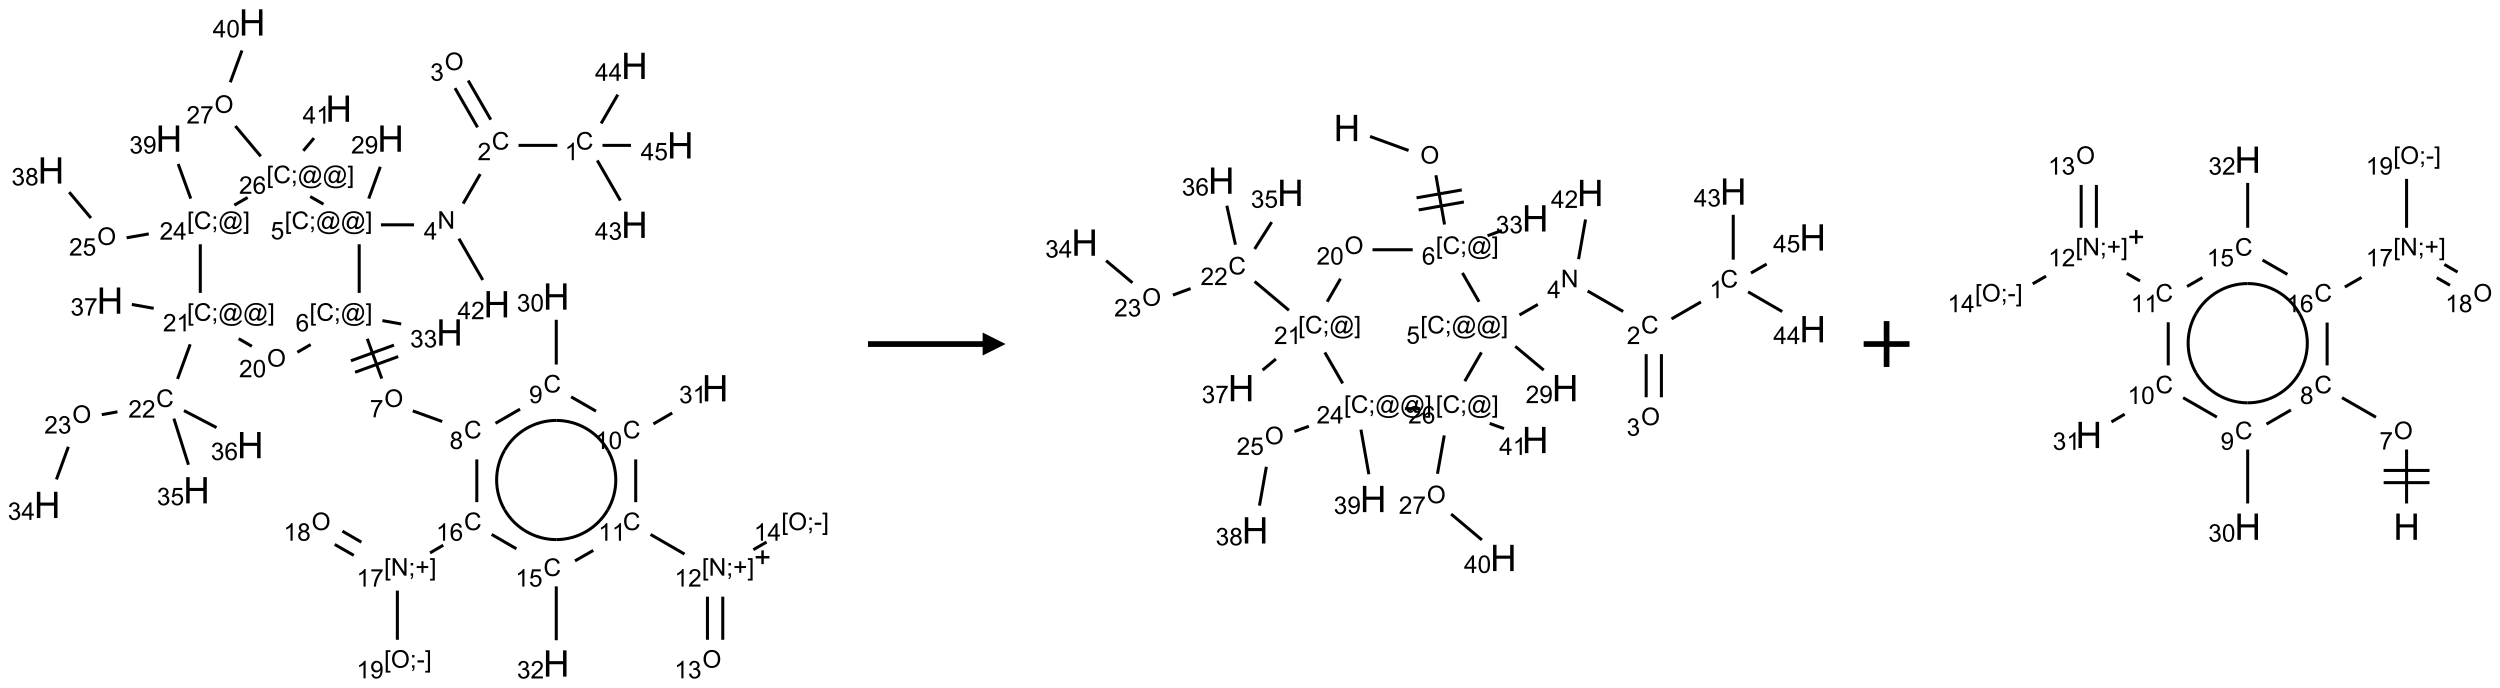 <?xml version="1.0" encoding="UTF-8"?>
<svg xmlns="http://www.w3.org/2000/svg" xmlns:xlink="http://www.w3.org/1999/xlink" width="1090" height="300" viewBox="0 0 1090 300">
<defs>
<g>
<g id="glyph-0-0">
<path d="M 1.332 0 L 1.332 -6.668 L 6.668 -6.668 L 6.668 0 Z M 1.5 -0.168 L 6.5 -0.168 L 6.5 -6.5 L 1.5 -6.5 Z M 1.5 -0.168 "/>
</g>
<g id="glyph-0-1">
<path d="M 6.27 -2.676 L 7.281 -2.422 C 7.07 -1.594 6.688 -0.961 6.137 -0.523 C 5.586 -0.086 4.914 0.129 4.121 0.129 C 3.297 0.129 2.629 -0.039 2.113 -0.371 C 1.598 -0.707 1.203 -1.191 0.934 -1.828 C 0.664 -2.465 0.531 -3.145 0.531 -3.875 C 0.531 -4.672 0.684 -5.363 0.988 -5.957 C 1.293 -6.547 1.723 -6.996 2.285 -7.305 C 2.844 -7.613 3.461 -7.766 4.137 -7.766 C 4.898 -7.766 5.543 -7.57 6.062 -7.184 C 6.582 -6.793 6.945 -6.246 7.152 -5.543 L 6.156 -5.309 C 5.98 -5.863 5.723 -6.266 5.387 -6.52 C 5.051 -6.773 4.625 -6.902 4.113 -6.902 C 3.527 -6.902 3.039 -6.762 2.645 -6.48 C 2.25 -6.199 1.973 -5.82 1.812 -5.348 C 1.652 -4.871 1.574 -4.383 1.574 -3.879 C 1.574 -3.23 1.668 -2.664 1.855 -2.18 C 2.047 -1.695 2.34 -1.332 2.738 -1.094 C 3.137 -0.855 3.57 -0.734 4.035 -0.734 C 4.602 -0.734 5.082 -0.898 5.473 -1.223 C 5.867 -1.551 6.133 -2.035 6.27 -2.676 Z M 6.27 -2.676 "/>
</g>
<g id="glyph-0-2">
<path d="M 3.973 0 L 3.035 0 L 3.035 -5.973 C 2.809 -5.758 2.516 -5.543 2.148 -5.328 C 1.781 -5.113 1.453 -4.953 1.16 -4.844 L 1.16 -5.75 C 1.684 -5.996 2.145 -6.297 2.535 -6.645 C 2.93 -6.996 3.207 -7.336 3.371 -7.668 L 3.973 -7.668 Z M 3.973 0 "/>
</g>
<g id="glyph-0-3">
<path d="M 5.371 -0.902 L 5.371 0 L 0.324 0 C 0.316 -0.227 0.352 -0.441 0.434 -0.652 C 0.562 -0.996 0.766 -1.332 1.051 -1.668 C 1.332 -2 1.742 -2.387 2.277 -2.824 C 3.105 -3.504 3.668 -4.043 3.957 -4.441 C 4.25 -4.84 4.395 -5.215 4.395 -5.566 C 4.395 -5.938 4.262 -6.254 3.996 -6.508 C 3.73 -6.762 3.387 -6.891 2.957 -6.891 C 2.508 -6.891 2.145 -6.754 1.875 -6.484 C 1.605 -6.215 1.469 -5.84 1.465 -5.359 L 0.5 -5.457 C 0.566 -6.176 0.812 -6.727 1.246 -7.102 C 1.676 -7.477 2.254 -7.668 2.98 -7.668 C 3.711 -7.668 4.293 -7.465 4.719 -7.059 C 5.145 -6.652 5.359 -6.148 5.359 -5.547 C 5.359 -5.242 5.297 -4.941 5.172 -4.645 C 5.047 -4.352 4.84 -4.039 4.551 -3.715 C 4.262 -3.387 3.777 -2.938 3.105 -2.371 C 2.543 -1.898 2.18 -1.578 2.02 -1.41 C 1.859 -1.242 1.73 -1.07 1.625 -0.902 Z M 5.371 -0.902 "/>
</g>
<g id="glyph-0-4">
<path d="M 0.516 -3.719 C 0.516 -4.984 0.855 -5.977 1.535 -6.695 C 2.215 -7.414 3.094 -7.77 4.172 -7.77 C 4.875 -7.77 5.512 -7.602 6.078 -7.266 C 6.645 -6.93 7.074 -6.461 7.371 -5.855 C 7.668 -5.254 7.816 -4.57 7.816 -3.809 C 7.816 -3.035 7.66 -2.34 7.348 -1.73 C 7.035 -1.117 6.594 -0.656 6.02 -0.34 C 5.449 -0.027 4.828 0.129 4.168 0.129 C 3.449 0.129 2.805 -0.043 2.238 -0.391 C 1.672 -0.738 1.246 -1.211 0.953 -1.812 C 0.66 -2.414 0.516 -3.047 0.516 -3.719 Z M 1.559 -3.703 C 1.559 -2.781 1.805 -2.059 2.301 -1.527 C 2.793 -1 3.414 -0.734 4.16 -0.734 C 4.922 -0.734 5.547 -1 6.039 -1.535 C 6.531 -2.07 6.777 -2.828 6.777 -3.812 C 6.777 -4.434 6.672 -4.977 6.461 -5.441 C 6.25 -5.902 5.945 -6.262 5.539 -6.52 C 5.133 -6.773 4.68 -6.902 4.176 -6.902 C 3.461 -6.902 2.848 -6.656 2.332 -6.164 C 1.816 -5.672 1.559 -4.852 1.559 -3.703 Z M 1.559 -3.703 "/>
</g>
<g id="glyph-0-5">
<path d="M 0.449 -2.016 L 1.387 -2.141 C 1.492 -1.609 1.676 -1.227 1.934 -0.992 C 2.191 -0.758 2.508 -0.641 2.879 -0.641 C 3.32 -0.641 3.695 -0.793 3.996 -1.098 C 4.301 -1.402 4.453 -1.781 4.453 -2.234 C 4.453 -2.664 4.312 -3.02 4.031 -3.301 C 3.75 -3.578 3.391 -3.719 2.957 -3.719 C 2.781 -3.719 2.562 -3.684 2.297 -3.613 L 2.402 -4.438 C 2.465 -4.43 2.516 -4.426 2.551 -4.426 C 2.949 -4.426 3.312 -4.531 3.629 -4.738 C 3.949 -4.949 4.109 -5.27 4.109 -5.703 C 4.109 -6.047 3.992 -6.332 3.762 -6.559 C 3.527 -6.785 3.227 -6.895 2.859 -6.895 C 2.496 -6.895 2.191 -6.781 1.949 -6.551 C 1.707 -6.324 1.547 -5.98 1.48 -5.52 L 0.543 -5.688 C 0.656 -6.316 0.918 -6.805 1.324 -7.148 C 1.73 -7.492 2.234 -7.668 2.84 -7.668 C 3.254 -7.668 3.641 -7.578 3.988 -7.398 C 4.34 -7.219 4.609 -6.977 4.793 -6.668 C 4.98 -6.359 5.074 -6.031 5.074 -5.684 C 5.074 -5.352 4.984 -5.051 4.809 -4.781 C 4.629 -4.512 4.367 -4.297 4.02 -4.137 C 4.473 -4.031 4.824 -3.816 5.074 -3.488 C 5.324 -3.16 5.449 -2.75 5.449 -2.254 C 5.449 -1.59 5.203 -1.023 4.719 -0.559 C 4.234 -0.098 3.617 0.137 2.875 0.137 C 2.203 0.137 1.648 -0.062 1.207 -0.465 C 0.762 -0.863 0.512 -1.379 0.449 -2.016 Z M 0.449 -2.016 "/>
</g>
<g id="glyph-0-6">
<path d="M 0.812 0 L 0.812 -7.637 L 1.848 -7.637 L 5.859 -1.641 L 5.859 -7.637 L 6.828 -7.637 L 6.828 0 L 5.793 0 L 1.781 -6 L 1.781 0 Z M 0.812 0 "/>
</g>
<g id="glyph-0-7">
<path d="M 3.449 0 L 3.449 -1.828 L 0.137 -1.828 L 0.137 -2.688 L 3.621 -7.637 L 4.387 -7.637 L 4.387 -2.688 L 5.418 -2.688 L 5.418 -1.828 L 4.387 -1.828 L 4.387 0 Z M 3.449 -2.688 L 3.449 -6.129 L 1.059 -2.688 Z M 3.449 -2.688 "/>
</g>
<g id="glyph-0-8">
<path d="M 0.723 2.121 L 0.723 -7.637 L 2.793 -7.637 L 2.793 -6.859 L 1.66 -6.859 L 1.66 1.344 L 2.793 1.344 L 2.793 2.121 Z M 0.723 2.121 "/>
</g>
<g id="glyph-0-9">
<path d="M 0.949 -4.465 L 0.949 -5.531 L 2.016 -5.531 L 2.016 -4.465 Z M 0.949 0 L 0.949 -1.066 L 2.016 -1.066 L 2.016 0 C 2.016 0.391 1.945 0.711 1.809 0.949 C 1.668 1.191 1.449 1.379 1.145 1.512 L 0.887 1.109 C 1.082 1.023 1.23 0.895 1.324 0.727 C 1.418 0.559 1.469 0.316 1.48 0 Z M 0.949 0 "/>
</g>
<g id="glyph-0-10">
<path d="M 6.047 -0.848 C 5.82 -0.59 5.57 -0.379 5.289 -0.223 C 5.008 -0.062 4.73 0.016 4.449 0.016 C 4.141 0.016 3.84 -0.074 3.547 -0.254 C 3.254 -0.434 3.02 -0.715 2.836 -1.09 C 2.652 -1.465 2.562 -1.875 2.562 -2.324 C 2.562 -2.875 2.703 -3.43 2.988 -3.98 C 3.27 -4.535 3.621 -4.953 4.043 -5.23 C 4.461 -5.508 4.871 -5.645 5.266 -5.645 C 5.566 -5.645 5.855 -5.566 6.129 -5.41 C 6.402 -5.25 6.641 -5.012 6.84 -4.688 L 7.016 -5.496 L 7.949 -5.496 L 7.199 -2 C 7.094 -1.516 7.043 -1.246 7.043 -1.191 C 7.043 -1.098 7.078 -1.02 7.148 -0.949 C 7.219 -0.883 7.305 -0.848 7.406 -0.848 C 7.59 -0.848 7.832 -0.953 8.129 -1.168 C 8.527 -1.445 8.84 -1.816 9.07 -2.285 C 9.301 -2.75 9.418 -3.234 9.418 -3.73 C 9.418 -4.309 9.27 -4.852 8.973 -5.355 C 8.676 -5.859 8.23 -6.262 7.645 -6.562 C 7.055 -6.863 6.406 -7.016 5.691 -7.016 C 4.879 -7.016 4.137 -6.824 3.465 -6.445 C 2.793 -6.066 2.273 -5.52 1.902 -4.809 C 1.535 -4.098 1.348 -3.34 1.348 -2.527 C 1.348 -1.676 1.535 -0.941 1.902 -0.328 C 2.273 0.285 2.809 0.742 3.508 1.035 C 4.207 1.328 4.984 1.473 5.832 1.473 C 6.742 1.473 7.504 1.32 8.121 1.016 C 8.734 0.711 9.195 0.34 9.5 -0.098 L 10.441 -0.098 C 10.266 0.266 9.961 0.637 9.531 1.016 C 9.102 1.395 8.59 1.695 7.996 1.914 C 7.402 2.133 6.688 2.246 5.848 2.246 C 5.078 2.246 4.367 2.145 3.715 1.949 C 3.066 1.75 2.512 1.453 2.051 1.055 C 1.594 0.656 1.25 0.199 1.016 -0.316 C 0.723 -0.973 0.578 -1.684 0.578 -2.441 C 0.578 -3.289 0.75 -4.098 1.098 -4.863 C 1.523 -5.805 2.125 -6.527 2.902 -7.027 C 3.684 -7.527 4.629 -7.777 5.738 -7.777 C 6.602 -7.777 7.375 -7.602 8.059 -7.246 C 8.746 -6.895 9.285 -6.371 9.684 -5.672 C 10.02 -5.07 10.188 -4.418 10.188 -3.715 C 10.188 -2.707 9.832 -1.812 9.125 -1.031 C 8.492 -0.328 7.801 0.02 7.051 0.02 C 6.812 0.02 6.617 -0.016 6.473 -0.09 C 6.324 -0.16 6.215 -0.266 6.145 -0.402 C 6.102 -0.488 6.066 -0.637 6.047 -0.848 Z M 3.527 -2.262 C 3.527 -1.785 3.641 -1.414 3.863 -1.152 C 4.09 -0.887 4.348 -0.754 4.641 -0.754 C 4.836 -0.754 5.039 -0.812 5.254 -0.93 C 5.469 -1.047 5.676 -1.219 5.871 -1.449 C 6.066 -1.676 6.23 -1.969 6.355 -2.32 C 6.48 -2.672 6.543 -3.027 6.543 -3.379 C 6.543 -3.852 6.426 -4.219 6.191 -4.48 C 5.957 -4.738 5.672 -4.871 5.332 -4.871 C 5.109 -4.871 4.902 -4.812 4.707 -4.699 C 4.512 -4.586 4.32 -4.406 4.137 -4.156 C 3.953 -3.906 3.805 -3.602 3.691 -3.246 C 3.582 -2.887 3.527 -2.559 3.527 -2.262 Z M 3.527 -2.262 "/>
</g>
<g id="glyph-0-11">
<path d="M 2.27 2.121 L 0.203 2.121 L 0.203 1.344 L 1.332 1.344 L 1.332 -6.859 L 0.203 -6.859 L 0.203 -7.637 L 2.27 -7.637 Z M 2.27 2.121 "/>
</g>
<g id="glyph-0-12">
<path d="M 0.441 -2 L 1.426 -2.082 C 1.5 -1.605 1.668 -1.242 1.934 -1.004 C 2.199 -0.762 2.52 -0.641 2.895 -0.641 C 3.348 -0.641 3.73 -0.812 4.043 -1.152 C 4.355 -1.492 4.512 -1.941 4.512 -2.504 C 4.512 -3.039 4.359 -3.461 4.059 -3.77 C 3.758 -4.078 3.367 -4.234 2.879 -4.234 C 2.578 -4.234 2.305 -4.164 2.062 -4.027 C 1.82 -3.891 1.629 -3.715 1.488 -3.496 L 0.609 -3.609 L 1.348 -7.531 L 5.145 -7.531 L 5.145 -6.637 L 2.098 -6.637 L 1.688 -4.582 C 2.145 -4.902 2.625 -5.062 3.129 -5.062 C 3.797 -5.062 4.359 -4.832 4.816 -4.371 C 5.277 -3.91 5.504 -3.312 5.504 -2.59 C 5.504 -1.898 5.305 -1.301 4.902 -0.797 C 4.41 -0.18 3.742 0.129 2.895 0.129 C 2.199 0.129 1.633 -0.062 1.195 -0.453 C 0.758 -0.844 0.504 -1.359 0.441 -2 Z M 0.441 -2 "/>
</g>
<g id="glyph-0-13">
<path d="M 0.582 -1.766 L 1.484 -1.848 C 1.562 -1.426 1.707 -1.117 1.922 -0.926 C 2.137 -0.734 2.414 -0.641 2.75 -0.641 C 3.039 -0.641 3.289 -0.707 3.508 -0.84 C 3.727 -0.973 3.902 -1.148 4.043 -1.367 C 4.18 -1.586 4.297 -1.887 4.391 -2.262 C 4.484 -2.637 4.531 -3.016 4.531 -3.406 C 4.531 -3.449 4.531 -3.512 4.527 -3.594 C 4.34 -3.297 4.082 -3.055 3.758 -2.867 C 3.434 -2.68 3.082 -2.59 2.703 -2.59 C 2.07 -2.59 1.535 -2.816 1.098 -3.277 C 0.66 -3.734 0.441 -4.34 0.441 -5.09 C 0.441 -5.863 0.672 -6.484 1.129 -6.957 C 1.586 -7.43 2.156 -7.668 2.844 -7.668 C 3.34 -7.668 3.793 -7.531 4.207 -7.266 C 4.617 -7 4.93 -6.617 5.145 -6.121 C 5.355 -5.629 5.465 -4.91 5.465 -3.973 C 5.465 -2.996 5.359 -2.223 5.145 -1.645 C 4.934 -1.066 4.617 -0.625 4.199 -0.324 C 3.781 -0.02 3.293 0.129 2.73 0.129 C 2.133 0.129 1.645 -0.035 1.266 -0.367 C 0.887 -0.699 0.66 -1.164 0.582 -1.766 Z M 4.422 -5.137 C 4.422 -5.676 4.277 -6.102 3.992 -6.418 C 3.707 -6.734 3.359 -6.891 2.957 -6.891 C 2.543 -6.891 2.18 -6.719 1.871 -6.379 C 1.562 -6.039 1.406 -5.598 1.406 -5.059 C 1.406 -4.57 1.555 -4.176 1.848 -3.871 C 2.141 -3.566 2.5 -3.418 2.934 -3.418 C 3.367 -3.418 3.723 -3.57 4.004 -3.871 C 4.281 -4.176 4.422 -4.598 4.422 -5.137 Z M 4.422 -5.137 "/>
</g>
<g id="glyph-0-14">
<path d="M 5.309 -5.766 L 4.375 -5.691 C 4.293 -6.059 4.172 -6.328 4.02 -6.496 C 3.766 -6.762 3.453 -6.895 3.082 -6.895 C 2.785 -6.895 2.523 -6.812 2.297 -6.645 C 2 -6.43 1.77 -6.117 1.598 -5.703 C 1.43 -5.289 1.34 -4.703 1.332 -3.938 C 1.559 -4.281 1.836 -4.535 2.16 -4.703 C 2.488 -4.871 2.828 -4.953 3.188 -4.953 C 3.812 -4.953 4.344 -4.723 4.785 -4.262 C 5.223 -3.801 5.441 -3.207 5.441 -2.48 C 5.441 -2 5.34 -1.555 5.133 -1.145 C 4.926 -0.73 4.641 -0.418 4.281 -0.199 C 3.922 0.02 3.512 0.129 3.051 0.129 C 2.27 0.129 1.633 -0.156 1.141 -0.73 C 0.648 -1.305 0.402 -2.254 0.402 -3.574 C 0.402 -5.051 0.672 -6.121 1.219 -6.793 C 1.695 -7.375 2.336 -7.668 3.141 -7.668 C 3.742 -7.668 4.234 -7.5 4.617 -7.16 C 5 -6.824 5.23 -6.359 5.309 -5.766 Z M 1.48 -2.473 C 1.48 -2.152 1.547 -1.844 1.684 -1.547 C 1.82 -1.25 2.016 -1.027 2.262 -0.871 C 2.508 -0.719 2.766 -0.641 3.035 -0.641 C 3.434 -0.641 3.773 -0.801 4.059 -1.121 C 4.344 -1.441 4.484 -1.875 4.484 -2.422 C 4.484 -2.949 4.344 -3.367 4.062 -3.668 C 3.781 -3.973 3.426 -4.125 3 -4.125 C 2.578 -4.125 2.219 -3.973 1.922 -3.668 C 1.625 -3.363 1.48 -2.969 1.48 -2.473 Z M 1.48 -2.473 "/>
</g>
<g id="glyph-0-15">
<path d="M 0.504 -6.637 L 0.504 -7.535 L 5.449 -7.535 L 5.449 -6.809 C 4.961 -6.289 4.48 -5.602 4.004 -4.746 C 3.527 -3.887 3.156 -3.004 2.895 -2.098 C 2.707 -1.461 2.59 -0.762 2.535 0 L 1.574 0 C 1.582 -0.602 1.703 -1.328 1.926 -2.176 C 2.152 -3.027 2.477 -3.848 2.898 -4.637 C 3.32 -5.426 3.77 -6.094 4.246 -6.637 Z M 0.504 -6.637 "/>
</g>
<g id="glyph-0-16">
<path d="M 1.887 -4.141 C 1.496 -4.281 1.207 -4.484 1.02 -4.75 C 0.832 -5.016 0.738 -5.328 0.738 -5.699 C 0.738 -6.254 0.938 -6.719 1.34 -7.098 C 1.738 -7.477 2.27 -7.668 2.934 -7.668 C 3.598 -7.668 4.137 -7.473 4.543 -7.086 C 4.949 -6.699 5.152 -6.227 5.152 -5.672 C 5.152 -5.316 5.059 -5.008 4.871 -4.746 C 4.688 -4.484 4.406 -4.281 4.027 -4.141 C 4.496 -3.988 4.852 -3.742 5.098 -3.402 C 5.34 -3.062 5.465 -2.656 5.465 -2.184 C 5.465 -1.531 5.234 -0.98 4.77 -0.535 C 4.309 -0.09 3.703 0.129 2.949 0.129 C 2.195 0.129 1.586 -0.094 1.125 -0.539 C 0.664 -0.984 0.434 -1.543 0.434 -2.207 C 0.434 -2.703 0.559 -3.121 0.809 -3.457 C 1.062 -3.793 1.422 -4.02 1.887 -4.141 Z M 1.699 -5.73 C 1.699 -5.367 1.812 -5.074 2.047 -4.844 C 2.281 -4.613 2.582 -4.5 2.953 -4.5 C 3.312 -4.5 3.609 -4.613 3.84 -4.84 C 4.07 -5.066 4.188 -5.348 4.188 -5.676 C 4.188 -6.02 4.07 -6.309 3.832 -6.543 C 3.594 -6.777 3.297 -6.895 2.941 -6.895 C 2.586 -6.895 2.289 -6.781 2.051 -6.551 C 1.816 -6.324 1.699 -6.047 1.699 -5.73 Z M 1.395 -2.203 C 1.395 -1.938 1.461 -1.676 1.586 -1.426 C 1.711 -1.176 1.902 -0.984 2.152 -0.848 C 2.402 -0.711 2.672 -0.641 2.957 -0.641 C 3.406 -0.641 3.777 -0.785 4.066 -1.074 C 4.359 -1.363 4.504 -1.727 4.504 -2.172 C 4.504 -2.625 4.355 -2.996 4.055 -3.293 C 3.754 -3.586 3.379 -3.734 2.926 -3.734 C 2.484 -3.734 2.121 -3.59 1.832 -3.297 C 1.543 -3.004 1.395 -2.641 1.395 -2.203 Z M 1.395 -2.203 "/>
</g>
<g id="glyph-0-17">
<path d="M 0.441 -3.766 C 0.441 -4.668 0.535 -5.395 0.723 -5.945 C 0.906 -6.496 1.184 -6.922 1.551 -7.219 C 1.918 -7.516 2.375 -7.668 2.934 -7.668 C 3.344 -7.668 3.703 -7.586 4.012 -7.418 C 4.32 -7.254 4.574 -7.016 4.777 -6.707 C 4.977 -6.395 5.137 -6.016 5.25 -5.57 C 5.363 -5.125 5.422 -4.523 5.422 -3.766 C 5.422 -2.871 5.328 -2.148 5.145 -1.598 C 4.961 -1.047 4.688 -0.621 4.32 -0.32 C 3.953 -0.02 3.492 0.129 2.934 0.129 C 2.195 0.129 1.617 -0.133 1.199 -0.66 C 0.695 -1.297 0.441 -2.332 0.441 -3.766 Z M 1.406 -3.766 C 1.406 -2.512 1.555 -1.68 1.848 -1.262 C 2.141 -0.848 2.5 -0.641 2.934 -0.641 C 3.363 -0.641 3.727 -0.848 4.02 -1.266 C 4.312 -1.684 4.457 -2.516 4.457 -3.766 C 4.457 -5.023 4.312 -5.859 4.02 -6.27 C 3.727 -6.684 3.359 -6.891 2.922 -6.891 C 2.492 -6.891 2.148 -6.707 1.891 -6.344 C 1.566 -5.879 1.406 -5.02 1.406 -3.766 Z M 1.406 -3.766 "/>
</g>
<g id="glyph-0-18">
<path d="M 2.672 -1.234 L 2.672 -3.328 L 0.594 -3.328 L 0.594 -4.203 L 2.672 -4.203 L 2.672 -6.281 L 3.559 -6.281 L 3.559 -4.203 L 5.637 -4.203 L 5.637 -3.328 L 3.559 -3.328 L 3.559 -1.234 Z M 2.672 -1.234 "/>
</g>
<g id="glyph-0-19">
<path d="M 0.34 -2.293 L 0.34 -3.234 L 3.219 -3.234 L 3.219 -2.293 Z M 0.34 -2.293 "/>
</g>
<g id="glyph-1-0">
<path d="M 2 0 L 2 -10 L 10 -10 L 10 0 Z M 2.25 -0.25 L 9.75 -0.25 L 9.75 -9.75 L 2.25 -9.75 Z M 2.25 -0.25 "/>
</g>
<g id="glyph-1-1">
<path d="M 1.281 0 L 1.281 -11.453 L 2.797 -11.453 L 2.797 -6.75 L 8.75 -6.75 L 8.75 -11.453 L 10.266 -11.453 L 10.266 0 L 8.75 0 L 8.75 -5.398 L 2.797 -5.398 L 2.797 0 Z M 1.281 0 "/>
</g>
</g>
</defs>
<path fill="none" stroke-width="0.033" stroke-linecap="butt" stroke-linejoin="miter" stroke="rgb(0%, 0%, 0%)" stroke-opacity="1" stroke-miterlimit="10" d="M 5.561 1.34 L 5.138 1.34 " transform="matrix(40, 0, 0, 40, 20.57, 9.785)"/>
<path fill="none" stroke-width="0.033" stroke-linecap="butt" stroke-linejoin="miter" stroke="rgb(0%, 0%, 0%)" stroke-opacity="1" stroke-miterlimit="10" d="M 4.835 1.06 L 4.589 0.633 " transform="matrix(40, 0, 0, 40, 20.57, 9.785)"/>
<path fill="none" stroke-width="0.033" stroke-linecap="butt" stroke-linejoin="miter" stroke="rgb(0%, 0%, 0%)" stroke-opacity="1" stroke-miterlimit="10" d="M 4.691 1.143 L 4.445 0.716 " transform="matrix(40, 0, 0, 40, 20.57, 9.785)"/>
<path fill="none" stroke-width="0.033" stroke-linecap="butt" stroke-linejoin="miter" stroke="rgb(0%, 0%, 0%)" stroke-opacity="1" stroke-miterlimit="10" d="M 4.72 1.653 L 4.534 1.975 " transform="matrix(40, 0, 0, 40, 20.57, 9.785)"/>
<path fill="none" stroke-width="0.033" stroke-linecap="butt" stroke-linejoin="miter" stroke="rgb(0%, 0%, 0%)" stroke-opacity="1" stroke-miterlimit="10" d="M 3.999 2.206 L 3.638 2.206 " transform="matrix(40, 0, 0, 40, 20.57, 9.785)"/>
<path fill="none" stroke-width="0.033" stroke-linecap="butt" stroke-linejoin="miter" stroke="rgb(0%, 0%, 0%)" stroke-opacity="1" stroke-miterlimit="10" d="M 3.505 1.92 L 3.631 1.573 " transform="matrix(40, 0, 0, 40, 20.57, 9.785)"/>
<path fill="none" stroke-width="0.033" stroke-linecap="butt" stroke-linejoin="miter" stroke="rgb(0%, 0%, 0%)" stroke-opacity="1" stroke-miterlimit="10" d="M 3.401 2.418 L 3.401 2.948 " transform="matrix(40, 0, 0, 40, 20.57, 9.785)"/>
<path fill="none" stroke-width="0.033" stroke-linecap="butt" stroke-linejoin="miter" stroke="rgb(0%, 0%, 0%)" stroke-opacity="1" stroke-miterlimit="10" d="M 3.489 3.448 L 3.647 3.882 " transform="matrix(40, 0, 0, 40, 20.57, 9.785)"/>
<path fill="none" stroke-width="0.033" stroke-linecap="butt" stroke-linejoin="miter" stroke="rgb(0%, 0%, 0%)" stroke-opacity="1" stroke-miterlimit="10" d="M 3.356 3.813 L 3.826 3.642 " transform="matrix(40, 0, 0, 40, 20.57, 9.785)"/>
<path fill="none" stroke-width="0.033" stroke-linecap="butt" stroke-linejoin="miter" stroke="rgb(0%, 0%, 0%)" stroke-opacity="1" stroke-miterlimit="10" d="M 3.31 3.688 L 3.78 3.517 " transform="matrix(40, 0, 0, 40, 20.57, 9.785)"/>
<path fill="none" stroke-width="0.033" stroke-linecap="butt" stroke-linejoin="miter" stroke="rgb(0%, 0%, 0%)" stroke-opacity="1" stroke-miterlimit="10" d="M 3.985 4.234 L 4.306 4.35 " transform="matrix(40, 0, 0, 40, 20.57, 9.785)"/>
<path fill="none" stroke-width="0.033" stroke-linecap="butt" stroke-linejoin="miter" stroke="rgb(0%, 0%, 0%)" stroke-opacity="1" stroke-miterlimit="10" d="M 4.887 4.369 L 5.154 4.215 " transform="matrix(40, 0, 0, 40, 20.57, 9.785)"/>
<path fill="none" stroke-width="0.033" stroke-linecap="butt" stroke-linejoin="miter" stroke="rgb(0%, 0%, 0%)" stroke-opacity="1" stroke-miterlimit="10" d="M 5.549 3.729 L 5.549 3.241 " transform="matrix(40, 0, 0, 40, 20.57, 9.785)"/>
<path fill="none" stroke-width="0.033" stroke-linecap="butt" stroke-linejoin="miter" stroke="rgb(0%, 0%, 0%)" stroke-opacity="1" stroke-miterlimit="10" d="M 5.711 4.081 L 5.982 4.237 " transform="matrix(40, 0, 0, 40, 20.57, 9.785)"/>
<path fill="none" stroke-width="0.033" stroke-linecap="butt" stroke-linejoin="miter" stroke="rgb(0%, 0%, 0%)" stroke-opacity="1" stroke-miterlimit="10" d="M 6.608 4.376 L 6.813 4.257 " transform="matrix(40, 0, 0, 40, 20.57, 9.785)"/>
<path fill="none" stroke-width="0.033" stroke-linecap="butt" stroke-linejoin="miter" stroke="rgb(0%, 0%, 0%)" stroke-opacity="1" stroke-miterlimit="10" d="M 6.415 4.763 L 6.415 5.229 " transform="matrix(40, 0, 0, 40, 20.57, 9.785)"/>
<path fill="none" stroke-width="0.033" stroke-linecap="butt" stroke-linejoin="miter" stroke="rgb(0%, 0%, 0%)" stroke-opacity="1" stroke-miterlimit="10" d="M 6.577 5.581 L 6.947 5.795 " transform="matrix(40, 0, 0, 40, 20.57, 9.785)"/>
<path fill="none" stroke-width="0.033" stroke-linecap="butt" stroke-linejoin="miter" stroke="rgb(0%, 0%, 0%)" stroke-opacity="1" stroke-miterlimit="10" d="M 7.197 6.259 L 7.197 6.729 " transform="matrix(40, 0, 0, 40, 20.57, 9.785)"/>
<path fill="none" stroke-width="0.033" stroke-linecap="butt" stroke-linejoin="miter" stroke="rgb(0%, 0%, 0%)" stroke-opacity="1" stroke-miterlimit="10" d="M 7.364 6.259 L 7.364 6.729 " transform="matrix(40, 0, 0, 40, 20.57, 9.785)"/>
<path fill="none" stroke-width="0.033" stroke-linecap="butt" stroke-linejoin="miter" stroke="rgb(0%, 0%, 0%)" stroke-opacity="1" stroke-miterlimit="10" d="M 7.697 5.747 L 7.841 5.664 " transform="matrix(40, 0, 0, 40, 20.57, 9.785)"/>
<path fill="none" stroke-width="0.033" stroke-linecap="butt" stroke-linejoin="miter" stroke="rgb(0%, 0%, 0%)" stroke-opacity="1" stroke-miterlimit="10" d="M 5.952 5.755 L 5.753 5.869 " transform="matrix(40, 0, 0, 40, 20.57, 9.785)"/>
<path fill="none" stroke-width="0.033" stroke-linecap="butt" stroke-linejoin="miter" stroke="rgb(0%, 0%, 0%)" stroke-opacity="1" stroke-miterlimit="10" d="M 5.549 6.147 L 5.549 6.734 " transform="matrix(40, 0, 0, 40, 20.57, 9.785)"/>
<path fill="none" stroke-width="0.033" stroke-linecap="butt" stroke-linejoin="miter" stroke="rgb(0%, 0%, 0%)" stroke-opacity="1" stroke-miterlimit="10" d="M 5.114 5.737 L 4.845 5.581 " transform="matrix(40, 0, 0, 40, 20.57, 9.785)"/>
<path fill="none" stroke-width="0.033" stroke-linecap="butt" stroke-linejoin="miter" stroke="rgb(0%, 0%, 0%)" stroke-opacity="1" stroke-miterlimit="10" d="M 4.683 5.229 L 4.683 4.763 " transform="matrix(40, 0, 0, 40, 20.57, 9.785)"/>
<path fill="none" stroke-width="0.033" stroke-linecap="butt" stroke-linejoin="miter" stroke="rgb(0%, 0%, 0%)" stroke-opacity="1" stroke-miterlimit="10" d="M 4.317 5.698 L 4.173 5.782 " transform="matrix(40, 0, 0, 40, 20.57, 9.785)"/>
<path fill="none" stroke-width="0.033" stroke-linecap="butt" stroke-linejoin="miter" stroke="rgb(0%, 0%, 0%)" stroke-opacity="1" stroke-miterlimit="10" d="M 3.425 5.665 L 3.218 5.545 " transform="matrix(40, 0, 0, 40, 20.57, 9.785)"/>
<path fill="none" stroke-width="0.033" stroke-linecap="butt" stroke-linejoin="miter" stroke="rgb(0%, 0%, 0%)" stroke-opacity="1" stroke-miterlimit="10" d="M 3.342 5.809 L 3.134 5.69 " transform="matrix(40, 0, 0, 40, 20.57, 9.785)"/>
<path fill="none" stroke-width="0.033" stroke-linecap="butt" stroke-linejoin="miter" stroke="rgb(0%, 0%, 0%)" stroke-opacity="1" stroke-miterlimit="10" d="M 3.817 6.193 L 3.817 6.729 " transform="matrix(40, 0, 0, 40, 20.57, 9.785)"/>
<path fill="none" stroke-width="0.033" stroke-linecap="butt" stroke-linejoin="miter" stroke="rgb(0%, 0%, 0%)" stroke-opacity="1" stroke-miterlimit="10" d="M 3.654 3.25 L 3.859 3.287 " transform="matrix(40, 0, 0, 40, 20.57, 9.785)"/>
<path fill="none" stroke-width="0.033" stroke-linecap="butt" stroke-linejoin="miter" stroke="rgb(0%, 0%, 0%)" stroke-opacity="1" stroke-miterlimit="10" d="M 2.872 3.511 L 2.727 3.595 " transform="matrix(40, 0, 0, 40, 20.57, 9.785)"/>
<path fill="none" stroke-width="0.033" stroke-linecap="butt" stroke-linejoin="miter" stroke="rgb(0%, 0%, 0%)" stroke-opacity="1" stroke-miterlimit="10" d="M 2.231 3.53 L 2.087 3.447 " transform="matrix(40, 0, 0, 40, 20.57, 9.785)"/>
<path fill="none" stroke-width="0.033" stroke-linecap="butt" stroke-linejoin="miter" stroke="rgb(0%, 0%, 0%)" stroke-opacity="1" stroke-miterlimit="10" d="M 1.559 3.508 L 1.421 3.886 " transform="matrix(40, 0, 0, 40, 20.57, 9.785)"/>
<path fill="none" stroke-width="0.033" stroke-linecap="butt" stroke-linejoin="miter" stroke="rgb(0%, 0%, 0%)" stroke-opacity="1" stroke-miterlimit="10" d="M 0.766 4.244 L 0.595 4.275 " transform="matrix(40, 0, 0, 40, 20.57, 9.785)"/>
<path fill="none" stroke-width="0.033" stroke-linecap="butt" stroke-linejoin="miter" stroke="rgb(0%, 0%, 0%)" stroke-opacity="1" stroke-miterlimit="10" d="M 0.231 4.625 L 0.101 4.981 " transform="matrix(40, 0, 0, 40, 20.57, 9.785)"/>
<path fill="none" stroke-width="0.033" stroke-linecap="butt" stroke-linejoin="miter" stroke="rgb(0%, 0%, 0%)" stroke-opacity="1" stroke-miterlimit="10" d="M 1.381 4.318 L 1.54 4.821 " transform="matrix(40, 0, 0, 40, 20.57, 9.785)"/>
<path fill="none" stroke-width="0.033" stroke-linecap="butt" stroke-linejoin="miter" stroke="rgb(0%, 0%, 0%)" stroke-opacity="1" stroke-miterlimit="10" d="M 1.491 4.231 L 1.846 4.416 " transform="matrix(40, 0, 0, 40, 20.57, 9.785)"/>
<path fill="none" stroke-width="0.033" stroke-linecap="butt" stroke-linejoin="miter" stroke="rgb(0%, 0%, 0%)" stroke-opacity="1" stroke-miterlimit="10" d="M 1.161 3.116 L 0.923 3.074 " transform="matrix(40, 0, 0, 40, 20.57, 9.785)"/>
<path fill="none" stroke-width="0.033" stroke-linecap="butt" stroke-linejoin="miter" stroke="rgb(0%, 0%, 0%)" stroke-opacity="1" stroke-miterlimit="10" d="M 1.669 2.948 L 1.669 2.418 " transform="matrix(40, 0, 0, 40, 20.57, 9.785)"/>
<path fill="none" stroke-width="0.033" stroke-linecap="butt" stroke-linejoin="miter" stroke="rgb(0%, 0%, 0%)" stroke-opacity="1" stroke-miterlimit="10" d="M 1.107 2.305 L 0.866 2.347 " transform="matrix(40, 0, 0, 40, 20.57, 9.785)"/>
<path fill="none" stroke-width="0.033" stroke-linecap="butt" stroke-linejoin="miter" stroke="rgb(0%, 0%, 0%)" stroke-opacity="1" stroke-miterlimit="10" d="M 0.477 2.132 L 0.24 1.85 " transform="matrix(40, 0, 0, 40, 20.57, 9.785)"/>
<path fill="none" stroke-width="0.033" stroke-linecap="butt" stroke-linejoin="miter" stroke="rgb(0%, 0%, 0%)" stroke-opacity="1" stroke-miterlimit="10" d="M 1.565 1.92 L 1.428 1.543 " transform="matrix(40, 0, 0, 40, 20.57, 9.785)"/>
<path fill="none" stroke-width="0.033" stroke-linecap="butt" stroke-linejoin="miter" stroke="rgb(0%, 0%, 0%)" stroke-opacity="1" stroke-miterlimit="10" d="M 2.04 1.991 L 2.185 1.908 " transform="matrix(40, 0, 0, 40, 20.57, 9.785)"/>
<path fill="none" stroke-width="0.033" stroke-linecap="butt" stroke-linejoin="miter" stroke="rgb(0%, 0%, 0%)" stroke-opacity="1" stroke-miterlimit="10" d="M 2.867 1.898 L 3.012 1.981 " transform="matrix(40, 0, 0, 40, 20.57, 9.785)"/>
<path fill="none" stroke-width="0.033" stroke-linecap="butt" stroke-linejoin="miter" stroke="rgb(0%, 0%, 0%)" stroke-opacity="1" stroke-miterlimit="10" d="M 2.328 1.459 L 2.051 1.129 " transform="matrix(40, 0, 0, 40, 20.57, 9.785)"/>
<path fill="none" stroke-width="0.033" stroke-linecap="butt" stroke-linejoin="miter" stroke="rgb(0%, 0%, 0%)" stroke-opacity="1" stroke-miterlimit="10" d="M 1.996 0.653 L 2.123 0.306 " transform="matrix(40, 0, 0, 40, 20.57, 9.785)"/>
<path fill="none" stroke-width="0.033" stroke-linecap="butt" stroke-linejoin="miter" stroke="rgb(0%, 0%, 0%)" stroke-opacity="1" stroke-miterlimit="10" d="M 2.792 1.399 L 2.908 1.261 " transform="matrix(40, 0, 0, 40, 20.57, 9.785)"/>
<path fill="none" stroke-width="0.033" stroke-linecap="butt" stroke-linejoin="miter" stroke="rgb(0%, 0%, 0%)" stroke-opacity="1" stroke-miterlimit="10" d="M 4.488 2.357 L 4.748 2.807 " transform="matrix(40, 0, 0, 40, 20.57, 9.785)"/>
<path fill="none" stroke-width="0.033" stroke-linecap="butt" stroke-linejoin="miter" stroke="rgb(0%, 0%, 0%)" stroke-opacity="1" stroke-miterlimit="10" d="M 5.996 1.504 L 6.248 1.941 " transform="matrix(40, 0, 0, 40, 20.57, 9.785)"/>
<path fill="none" stroke-width="0.033" stroke-linecap="butt" stroke-linejoin="miter" stroke="rgb(0%, 0%, 0%)" stroke-opacity="1" stroke-miterlimit="10" d="M 6.038 1.101 L 6.22 0.787 " transform="matrix(40, 0, 0, 40, 20.57, 9.785)"/>
<path fill="none" stroke-width="0.033" stroke-linecap="butt" stroke-linejoin="miter" stroke="rgb(0%, 0%, 0%)" stroke-opacity="1" stroke-miterlimit="10" d="M 6.053 1.34 L 6.363 1.34 " transform="matrix(40, 0, 0, 40, 20.57, 9.785)"/>
<path fill="none" stroke-width="0.033" stroke-linecap="butt" stroke-linejoin="miter" stroke="rgb(0%, 0%, 0%)" stroke-opacity="1" stroke-miterlimit="10" d="M 4.986 4.663 C 5.102 4.462 5.317 4.338 5.549 4.338 " transform="matrix(40, 0, 0, 40, 20.57, 9.785)"/>
<path fill="none" stroke-width="0.033" stroke-linecap="butt" stroke-linejoin="miter" stroke="rgb(0%, 0%, 0%)" stroke-opacity="1" stroke-miterlimit="10" d="M 4.986 5.312 C 4.87 5.111 4.87 4.864 4.986 4.663 " transform="matrix(40, 0, 0, 40, 20.57, 9.785)"/>
<path fill="none" stroke-width="0.033" stroke-linecap="butt" stroke-linejoin="miter" stroke="rgb(0%, 0%, 0%)" stroke-opacity="1" stroke-miterlimit="10" d="M 5.549 5.637 C 5.317 5.637 5.102 5.513 4.986 5.312 " transform="matrix(40, 0, 0, 40, 20.57, 9.785)"/>
<path fill="none" stroke-width="0.033" stroke-linecap="butt" stroke-linejoin="miter" stroke="rgb(0%, 0%, 0%)" stroke-opacity="1" stroke-miterlimit="10" d="M 6.111 5.312 C 5.995 5.513 5.781 5.637 5.549 5.637 " transform="matrix(40, 0, 0, 40, 20.57, 9.785)"/>
<path fill="none" stroke-width="0.033" stroke-linecap="butt" stroke-linejoin="miter" stroke="rgb(0%, 0%, 0%)" stroke-opacity="1" stroke-miterlimit="10" d="M 6.111 4.663 C 6.227 4.864 6.227 5.111 6.111 5.312 " transform="matrix(40, 0, 0, 40, 20.57, 9.785)"/>
<path fill="none" stroke-width="0.033" stroke-linecap="butt" stroke-linejoin="miter" stroke="rgb(0%, 0%, 0%)" stroke-opacity="1" stroke-miterlimit="10" d="M 5.549 4.338 C 5.781 4.338 5.995 4.462 6.111 4.663 " transform="matrix(40, 0, 0, 40, 20.57, 9.785)"/>
<g fill="rgb(0%, 0%, 0%)" fill-opacity="1">
<use xlink:href="#glyph-0-1" x="251.012" y="65.219"/>
</g>
<g fill="rgb(0%, 0%, 0%)" fill-opacity="1">
<use xlink:href="#glyph-0-2" x="246.234" y="69.855"/>
</g>
<g fill="rgb(0%, 0%, 0%)" fill-opacity="1">
<use xlink:href="#glyph-0-1" x="214.387" y="65.219"/>
</g>
<g fill="rgb(0%, 0%, 0%)" fill-opacity="1">
<use xlink:href="#glyph-0-3" x="208.215" y="69.855"/>
</g>
<g fill="rgb(0%, 0%, 0%)" fill-opacity="1">
<use xlink:href="#glyph-0-4" x="193.852" y="30.582"/>
</g>
<g fill="rgb(0%, 0%, 0%)" fill-opacity="1">
<use xlink:href="#glyph-0-5" x="187.586" y="35.215"/>
</g>
<g fill="rgb(0%, 0%, 0%)" fill-opacity="1">
<use xlink:href="#glyph-0-6" x="190.73" y="99.727"/>
</g>
<g fill="rgb(0%, 0%, 0%)" fill-opacity="1">
<use xlink:href="#glyph-0-7" x="184.793" y="104.465"/>
</g>
<g fill="rgb(0%, 0%, 0%)" fill-opacity="1">
<use xlink:href="#glyph-0-8" x="124.109" y="99.867"/>
<use xlink:href="#glyph-0-1" x="127.073" y="99.867"/>
<use xlink:href="#glyph-0-9" x="134.776" y="99.867"/>
<use xlink:href="#glyph-0-10" x="137.74" y="99.867"/>
<use xlink:href="#glyph-0-10" x="148.568" y="99.867"/>
<use xlink:href="#glyph-0-11" x="159.396" y="99.867"/>
</g>
<g fill="rgb(0%, 0%, 0%)" fill-opacity="1">
<use xlink:href="#glyph-0-12" x="117.996" y="104.363"/>
</g>
<g fill="rgb(0%, 0%, 0%)" fill-opacity="1">
<use xlink:href="#glyph-1-1" x="164.516" y="66.156"/>
</g>
<g fill="rgb(0%, 0%, 0%)" fill-opacity="1">
<use xlink:href="#glyph-0-3" x="153.066" y="66.945"/>
<use xlink:href="#glyph-0-13" x="158.999" y="66.945"/>
</g>
<g fill="rgb(0%, 0%, 0%)" fill-opacity="1">
<use xlink:href="#glyph-0-8" x="134.938" y="139.867"/>
<use xlink:href="#glyph-0-1" x="137.901" y="139.867"/>
<use xlink:href="#glyph-0-9" x="145.604" y="139.867"/>
<use xlink:href="#glyph-0-10" x="148.568" y="139.867"/>
<use xlink:href="#glyph-0-11" x="159.396" y="139.867"/>
</g>
<g fill="rgb(0%, 0%, 0%)" fill-opacity="1">
<use xlink:href="#glyph-0-14" x="128.887" y="144.496"/>
</g>
<g fill="rgb(0%, 0%, 0%)" fill-opacity="1">
<use xlink:href="#glyph-0-4" x="167.531" y="177.449"/>
</g>
<g fill="rgb(0%, 0%, 0%)" fill-opacity="1">
<use xlink:href="#glyph-0-15" x="161.266" y="181.953"/>
</g>
<g fill="rgb(0%, 0%, 0%)" fill-opacity="1">
<use xlink:href="#glyph-0-1" x="202.281" y="191.129"/>
</g>
<g fill="rgb(0%, 0%, 0%)" fill-opacity="1">
<use xlink:href="#glyph-0-16" x="196.016" y="195.766"/>
</g>
<g fill="rgb(0%, 0%, 0%)" fill-opacity="1">
<use xlink:href="#glyph-0-1" x="236.922" y="171.129"/>
</g>
<g fill="rgb(0%, 0%, 0%)" fill-opacity="1">
<use xlink:href="#glyph-0-13" x="230.656" y="175.766"/>
</g>
<g fill="rgb(0%, 0%, 0%)" fill-opacity="1">
<use xlink:href="#glyph-1-1" x="236.742" y="135.012"/>
</g>
<g fill="rgb(0%, 0%, 0%)" fill-opacity="1">
<use xlink:href="#glyph-0-5" x="225.336" y="135.805"/>
<use xlink:href="#glyph-0-17" x="231.268" y="135.805"/>
</g>
<g fill="rgb(0%, 0%, 0%)" fill-opacity="1">
<use xlink:href="#glyph-0-1" x="271.562" y="191.129"/>
</g>
<g fill="rgb(0%, 0%, 0%)" fill-opacity="1">
<use xlink:href="#glyph-0-2" x="259.406" y="195.766"/>
<use xlink:href="#glyph-0-17" x="265.339" y="195.766"/>
</g>
<g fill="rgb(0%, 0%, 0%)" fill-opacity="1">
<use xlink:href="#glyph-1-1" x="306.027" y="175.012"/>
</g>
<g fill="rgb(0%, 0%, 0%)" fill-opacity="1">
<use xlink:href="#glyph-0-5" x="296.066" y="175.805"/>
<use xlink:href="#glyph-0-2" x="301.999" y="175.805"/>
</g>
<g fill="rgb(0%, 0%, 0%)" fill-opacity="1">
<use xlink:href="#glyph-0-1" x="271.562" y="231.129"/>
</g>
<g fill="rgb(0%, 0%, 0%)" fill-opacity="1">
<use xlink:href="#glyph-0-2" x="260.852" y="235.766"/>
<use xlink:href="#glyph-0-2" x="266.784" y="235.766"/>
</g>
<g fill="rgb(0%, 0%, 0%)" fill-opacity="1">
<use xlink:href="#glyph-0-8" x="306.008" y="250.996"/>
<use xlink:href="#glyph-0-6" x="308.971" y="250.996"/>
<use xlink:href="#glyph-0-9" x="316.674" y="250.996"/>
<use xlink:href="#glyph-0-18" x="319.638" y="250.996"/>
<use xlink:href="#glyph-0-11" x="325.867" y="250.996"/>
</g>
<g fill="rgb(0%, 0%, 0%)" fill-opacity="1">
<use xlink:href="#glyph-0-2" x="294.098" y="255.766"/>
<use xlink:href="#glyph-0-3" x="300.03" y="255.766"/>
</g>
<path fill-rule="nonzero" fill="rgb(0%, 0%, 0%)" fill-opacity="1" d="M 329.477 242.426 L 331.941 242.426 L 331.941 239.961 L 333.008 239.961 L 333.008 242.426 L 335.473 242.426 L 335.473 243.492 L 333.008 243.492 L 333.008 245.957 L 331.941 245.957 L 331.941 243.492 L 329.477 243.492 "/>
<g fill="rgb(0%, 0%, 0%)" fill-opacity="1">
<use xlink:href="#glyph-0-4" x="306.219" y="291.133"/>
</g>
<g fill="rgb(0%, 0%, 0%)" fill-opacity="1">
<use xlink:href="#glyph-0-2" x="294.02" y="295.766"/>
<use xlink:href="#glyph-0-5" x="299.952" y="295.766"/>
</g>
<g fill="rgb(0%, 0%, 0%)" fill-opacity="1">
<use xlink:href="#glyph-0-8" x="340.652" y="231.133"/>
<use xlink:href="#glyph-0-4" x="343.616" y="231.133"/>
<use xlink:href="#glyph-0-9" x="351.913" y="231.133"/>
<use xlink:href="#glyph-0-19" x="354.876" y="231.133"/>
<use xlink:href="#glyph-0-11" x="358.428" y="231.133"/>
</g>
<g fill="rgb(0%, 0%, 0%)" fill-opacity="1">
<use xlink:href="#glyph-0-2" x="328.691" y="235.766"/>
<use xlink:href="#glyph-0-7" x="334.624" y="235.766"/>
</g>
<g fill="rgb(0%, 0%, 0%)" fill-opacity="1">
<use xlink:href="#glyph-0-1" x="236.922" y="251.129"/>
</g>
<g fill="rgb(0%, 0%, 0%)" fill-opacity="1">
<use xlink:href="#glyph-0-2" x="224.68" y="255.766"/>
<use xlink:href="#glyph-0-12" x="230.612" y="255.766"/>
</g>
<g fill="rgb(0%, 0%, 0%)" fill-opacity="1">
<use xlink:href="#glyph-1-1" x="236.742" y="295.012"/>
</g>
<g fill="rgb(0%, 0%, 0%)" fill-opacity="1">
<use xlink:href="#glyph-0-5" x="225.387" y="295.805"/>
<use xlink:href="#glyph-0-3" x="231.319" y="295.805"/>
</g>
<g fill="rgb(0%, 0%, 0%)" fill-opacity="1">
<use xlink:href="#glyph-0-1" x="202.281" y="231.129"/>
</g>
<g fill="rgb(0%, 0%, 0%)" fill-opacity="1">
<use xlink:href="#glyph-0-2" x="190.102" y="235.766"/>
<use xlink:href="#glyph-0-14" x="196.034" y="235.766"/>
</g>
<g fill="rgb(0%, 0%, 0%)" fill-opacity="1">
<use xlink:href="#glyph-0-8" x="167.445" y="250.996"/>
<use xlink:href="#glyph-0-6" x="170.409" y="250.996"/>
<use xlink:href="#glyph-0-9" x="178.112" y="250.996"/>
<use xlink:href="#glyph-0-18" x="181.076" y="250.996"/>
<use xlink:href="#glyph-0-11" x="187.305" y="250.996"/>
</g>
<g fill="rgb(0%, 0%, 0%)" fill-opacity="1">
<use xlink:href="#glyph-0-2" x="155.457" y="255.766"/>
<use xlink:href="#glyph-0-15" x="161.389" y="255.766"/>
</g>
<g fill="rgb(0%, 0%, 0%)" fill-opacity="1">
<use xlink:href="#glyph-0-4" x="135.84" y="231.133"/>
</g>
<g fill="rgb(0%, 0%, 0%)" fill-opacity="1">
<use xlink:href="#glyph-0-2" x="123.621" y="235.766"/>
<use xlink:href="#glyph-0-16" x="129.553" y="235.766"/>
</g>
<g fill="rgb(0%, 0%, 0%)" fill-opacity="1">
<use xlink:href="#glyph-0-8" x="167.445" y="291.133"/>
<use xlink:href="#glyph-0-4" x="170.409" y="291.133"/>
<use xlink:href="#glyph-0-9" x="178.706" y="291.133"/>
<use xlink:href="#glyph-0-19" x="181.669" y="291.133"/>
<use xlink:href="#glyph-0-11" x="185.221" y="291.133"/>
</g>
<g fill="rgb(0%, 0%, 0%)" fill-opacity="1">
<use xlink:href="#glyph-0-2" x="155.441" y="295.766"/>
<use xlink:href="#glyph-0-13" x="161.374" y="295.766"/>
</g>
<g fill="rgb(0%, 0%, 0%)" fill-opacity="1">
<use xlink:href="#glyph-1-1" x="190.227" y="150.688"/>
</g>
<g fill="rgb(0%, 0%, 0%)" fill-opacity="1">
<use xlink:href="#glyph-0-5" x="178.793" y="151.48"/>
<use xlink:href="#glyph-0-5" x="184.725" y="151.48"/>
</g>
<g fill="rgb(0%, 0%, 0%)" fill-opacity="1">
<use xlink:href="#glyph-0-4" x="116.387" y="159.863"/>
</g>
<g fill="rgb(0%, 0%, 0%)" fill-opacity="1">
<use xlink:href="#glyph-0-3" x="104.215" y="164.496"/>
<use xlink:href="#glyph-0-17" x="110.147" y="164.496"/>
</g>
<g fill="rgb(0%, 0%, 0%)" fill-opacity="1">
<use xlink:href="#glyph-0-8" x="81.535" y="139.867"/>
<use xlink:href="#glyph-0-1" x="84.499" y="139.867"/>
<use xlink:href="#glyph-0-9" x="92.202" y="139.867"/>
<use xlink:href="#glyph-0-10" x="95.165" y="139.867"/>
<use xlink:href="#glyph-0-10" x="105.993" y="139.867"/>
<use xlink:href="#glyph-0-11" x="116.822" y="139.867"/>
</g>
<g fill="rgb(0%, 0%, 0%)" fill-opacity="1">
<use xlink:href="#glyph-0-3" x="71.023" y="144.496"/>
<use xlink:href="#glyph-0-2" x="76.956" y="144.496"/>
</g>
<g fill="rgb(0%, 0%, 0%)" fill-opacity="1">
<use xlink:href="#glyph-0-1" x="68.051" y="177.445"/>
</g>
<g fill="rgb(0%, 0%, 0%)" fill-opacity="1">
<use xlink:href="#glyph-0-3" x="55.945" y="182.082"/>
<use xlink:href="#glyph-0-3" x="61.878" y="182.082"/>
</g>
<g fill="rgb(0%, 0%, 0%)" fill-opacity="1">
<use xlink:href="#glyph-0-4" x="31.496" y="184.398"/>
</g>
<g fill="rgb(0%, 0%, 0%)" fill-opacity="1">
<use xlink:href="#glyph-0-3" x="19.301" y="189.027"/>
<use xlink:href="#glyph-0-5" x="25.233" y="189.027"/>
</g>
<g fill="rgb(0%, 0%, 0%)" fill-opacity="1">
<use xlink:href="#glyph-1-1" x="14.797" y="225.863"/>
</g>
<g fill="rgb(0%, 0%, 0%)" fill-opacity="1">
<use xlink:href="#glyph-0-5" x="3.395" y="226.656"/>
<use xlink:href="#glyph-0-7" x="9.327" y="226.656"/>
</g>
<g fill="rgb(0%, 0%, 0%)" fill-opacity="1">
<use xlink:href="#glyph-1-1" x="79.898" y="219.48"/>
</g>
<g fill="rgb(0%, 0%, 0%)" fill-opacity="1">
<use xlink:href="#glyph-0-5" x="68.41" y="220.27"/>
<use xlink:href="#glyph-0-12" x="74.342" y="220.27"/>
</g>
<g fill="rgb(0%, 0%, 0%)" fill-opacity="1">
<use xlink:href="#glyph-1-1" x="103.352" y="199.801"/>
</g>
<g fill="rgb(0%, 0%, 0%)" fill-opacity="1">
<use xlink:href="#glyph-0-5" x="91.922" y="200.594"/>
<use xlink:href="#glyph-0-14" x="97.854" y="200.594"/>
</g>
<g fill="rgb(0%, 0%, 0%)" fill-opacity="1">
<use xlink:href="#glyph-1-1" x="42.16" y="136.797"/>
</g>
<g fill="rgb(0%, 0%, 0%)" fill-opacity="1">
<use xlink:href="#glyph-0-5" x="30.727" y="137.59"/>
<use xlink:href="#glyph-0-15" x="36.659" y="137.59"/>
</g>
<g fill="rgb(0%, 0%, 0%)" fill-opacity="1">
<use xlink:href="#glyph-0-8" x="81.535" y="99.867"/>
<use xlink:href="#glyph-0-1" x="84.499" y="99.867"/>
<use xlink:href="#glyph-0-9" x="92.202" y="99.867"/>
<use xlink:href="#glyph-0-10" x="95.165" y="99.867"/>
<use xlink:href="#glyph-0-11" x="105.993" y="99.867"/>
</g>
<g fill="rgb(0%, 0%, 0%)" fill-opacity="1">
<use xlink:href="#glyph-0-3" x="69.582" y="104.496"/>
<use xlink:href="#glyph-0-7" x="75.514" y="104.496"/>
</g>
<g fill="rgb(0%, 0%, 0%)" fill-opacity="1">
<use xlink:href="#glyph-0-4" x="42.355" y="106.809"/>
</g>
<g fill="rgb(0%, 0%, 0%)" fill-opacity="1">
<use xlink:href="#glyph-0-3" x="30.098" y="111.441"/>
<use xlink:href="#glyph-0-12" x="36.03" y="111.441"/>
</g>
<g fill="rgb(0%, 0%, 0%)" fill-opacity="1">
<use xlink:href="#glyph-1-1" x="16.449" y="80.047"/>
</g>
<g fill="rgb(0%, 0%, 0%)" fill-opacity="1">
<use xlink:href="#glyph-0-5" x="5" y="80.84"/>
<use xlink:href="#glyph-0-16" x="10.932" y="80.84"/>
</g>
<g fill="rgb(0%, 0%, 0%)" fill-opacity="1">
<use xlink:href="#glyph-1-1" x="67.871" y="66.156"/>
</g>
<g fill="rgb(0%, 0%, 0%)" fill-opacity="1">
<use xlink:href="#glyph-0-5" x="56.422" y="66.945"/>
<use xlink:href="#glyph-0-13" x="62.354" y="66.945"/>
</g>
<g fill="rgb(0%, 0%, 0%)" fill-opacity="1">
<use xlink:href="#glyph-0-8" x="116.176" y="79.867"/>
<use xlink:href="#glyph-0-1" x="119.139" y="79.867"/>
<use xlink:href="#glyph-0-9" x="126.842" y="79.867"/>
<use xlink:href="#glyph-0-10" x="129.806" y="79.867"/>
<use xlink:href="#glyph-0-10" x="140.634" y="79.867"/>
<use xlink:href="#glyph-0-11" x="151.462" y="79.867"/>
</g>
<g fill="rgb(0%, 0%, 0%)" fill-opacity="1">
<use xlink:href="#glyph-0-3" x="104.195" y="84.496"/>
<use xlink:href="#glyph-0-14" x="110.128" y="84.496"/>
</g>
<g fill="rgb(0%, 0%, 0%)" fill-opacity="1">
<use xlink:href="#glyph-0-4" x="93.5" y="49.223"/>
</g>
<g fill="rgb(0%, 0%, 0%)" fill-opacity="1">
<use xlink:href="#glyph-0-3" x="81.301" y="53.855"/>
<use xlink:href="#glyph-0-15" x="87.233" y="53.855"/>
</g>
<g fill="rgb(0%, 0%, 0%)" fill-opacity="1">
<use xlink:href="#glyph-1-1" x="104.164" y="15.512"/>
</g>
<g fill="rgb(0%, 0%, 0%)" fill-opacity="1">
<use xlink:href="#glyph-0-7" x="92.754" y="16.305"/>
<use xlink:href="#glyph-0-17" x="98.686" y="16.305"/>
</g>
<g fill="rgb(0%, 0%, 0%)" fill-opacity="1">
<use xlink:href="#glyph-1-1" x="141.906" y="53.102"/>
</g>
<g fill="rgb(0%, 0%, 0%)" fill-opacity="1">
<use xlink:href="#glyph-0-7" x="131.945" y="53.895"/>
<use xlink:href="#glyph-0-2" x="137.878" y="53.895"/>
</g>
<g fill="rgb(0%, 0%, 0%)" fill-opacity="1">
<use xlink:href="#glyph-1-1" x="210.832" y="138.383"/>
</g>
<g fill="rgb(0%, 0%, 0%)" fill-opacity="1">
<use xlink:href="#glyph-0-7" x="199.477" y="139.176"/>
<use xlink:href="#glyph-0-3" x="205.409" y="139.176"/>
</g>
<g fill="rgb(0%, 0%, 0%)" fill-opacity="1">
<use xlink:href="#glyph-1-1" x="270.832" y="103.742"/>
</g>
<g fill="rgb(0%, 0%, 0%)" fill-opacity="1">
<use xlink:href="#glyph-0-7" x="259.398" y="104.535"/>
<use xlink:href="#glyph-0-5" x="265.331" y="104.535"/>
</g>
<g fill="rgb(0%, 0%, 0%)" fill-opacity="1">
<use xlink:href="#glyph-1-1" x="270.832" y="34.461"/>
</g>
<g fill="rgb(0%, 0%, 0%)" fill-opacity="1">
<use xlink:href="#glyph-0-7" x="259.43" y="35.223"/>
<use xlink:href="#glyph-0-7" x="265.362" y="35.223"/>
</g>
<g fill="rgb(0%, 0%, 0%)" fill-opacity="1">
<use xlink:href="#glyph-1-1" x="290.832" y="69.102"/>
</g>
<g fill="rgb(0%, 0%, 0%)" fill-opacity="1">
<use xlink:href="#glyph-0-7" x="279.344" y="69.863"/>
<use xlink:href="#glyph-0-12" x="285.276" y="69.863"/>
</g>
<path fill-rule="nonzero" fill="rgb(0%, 0%, 0%)" fill-opacity="1" d="M 378.434 151.25 L 428.434 151.25 L 428.434 155 L 438.434 150 L 428.434 145 L 428.434 148.75 L 378.434 148.75 "/>
<path fill="none" stroke-width="0.033" stroke-linecap="butt" stroke-linejoin="miter" stroke="rgb(0%, 0%, 0%)" stroke-opacity="1" stroke-miterlimit="10" d="M 3.111 0.092 L 3.531 0.245 " transform="matrix(40, 0, 0, 40, 472.895, 55.809)"/>
<path fill="none" stroke-width="0.033" stroke-linecap="butt" stroke-linejoin="miter" stroke="rgb(0%, 0%, 0%)" stroke-opacity="1" stroke-miterlimit="10" d="M 3.829 0.515 L 3.923 1.052 " transform="matrix(40, 0, 0, 40, 472.895, 55.809)"/>
<path fill="none" stroke-width="0.033" stroke-linecap="butt" stroke-linejoin="miter" stroke="rgb(0%, 0%, 0%)" stroke-opacity="1" stroke-miterlimit="10" d="M 3.641 0.893 L 4.134 0.806 " transform="matrix(40, 0, 0, 40, 472.895, 55.809)"/>
<path fill="none" stroke-width="0.033" stroke-linecap="butt" stroke-linejoin="miter" stroke="rgb(0%, 0%, 0%)" stroke-opacity="1" stroke-miterlimit="10" d="M 3.618 0.761 L 4.111 0.675 " transform="matrix(40, 0, 0, 40, 472.895, 55.809)"/>
<path fill="none" stroke-width="0.033" stroke-linecap="butt" stroke-linejoin="miter" stroke="rgb(0%, 0%, 0%)" stroke-opacity="1" stroke-miterlimit="10" d="M 4.392 1.174 L 4.549 1.117 " transform="matrix(40, 0, 0, 40, 472.895, 55.809)"/>
<path fill="none" stroke-width="0.033" stroke-linecap="butt" stroke-linejoin="miter" stroke="rgb(0%, 0%, 0%)" stroke-opacity="1" stroke-miterlimit="10" d="M 4.118 1.58 L 4.299 1.894 " transform="matrix(40, 0, 0, 40, 472.895, 55.809)"/>
<path fill="none" stroke-width="0.033" stroke-linecap="butt" stroke-linejoin="miter" stroke="rgb(0%, 0%, 0%)" stroke-opacity="1" stroke-miterlimit="10" d="M 4.74 2.038 L 4.94 1.923 " transform="matrix(40, 0, 0, 40, 472.895, 55.809)"/>
<path fill="none" stroke-width="0.033" stroke-linecap="butt" stroke-linejoin="miter" stroke="rgb(0%, 0%, 0%)" stroke-opacity="1" stroke-miterlimit="10" d="M 5.483 1.777 L 5.87 2 " transform="matrix(40, 0, 0, 40, 472.895, 55.809)"/>
<path fill="none" stroke-width="0.033" stroke-linecap="butt" stroke-linejoin="miter" stroke="rgb(0%, 0%, 0%)" stroke-opacity="1" stroke-miterlimit="10" d="M 6.397 2.081 L 6.718 1.896 " transform="matrix(40, 0, 0, 40, 472.895, 55.809)"/>
<path fill="none" stroke-width="0.033" stroke-linecap="butt" stroke-linejoin="miter" stroke="rgb(0%, 0%, 0%)" stroke-opacity="1" stroke-miterlimit="10" d="M 7.07 1.435 L 7.07 0.946 " transform="matrix(40, 0, 0, 40, 472.895, 55.809)"/>
<path fill="none" stroke-width="0.033" stroke-linecap="butt" stroke-linejoin="miter" stroke="rgb(0%, 0%, 0%)" stroke-opacity="1" stroke-miterlimit="10" d="M 7.232 1.786 L 7.604 2.001 " transform="matrix(40, 0, 0, 40, 472.895, 55.809)"/>
<path fill="none" stroke-width="0.033" stroke-linecap="butt" stroke-linejoin="miter" stroke="rgb(0%, 0%, 0%)" stroke-opacity="1" stroke-miterlimit="10" d="M 7.263 1.581 L 7.434 1.483 " transform="matrix(40, 0, 0, 40, 472.895, 55.809)"/>
<path fill="none" stroke-width="0.033" stroke-linecap="butt" stroke-linejoin="miter" stroke="rgb(0%, 0%, 0%)" stroke-opacity="1" stroke-miterlimit="10" d="M 6.121 2.465 L 6.121 2.935 " transform="matrix(40, 0, 0, 40, 472.895, 55.809)"/>
<path fill="none" stroke-width="0.033" stroke-linecap="butt" stroke-linejoin="miter" stroke="rgb(0%, 0%, 0%)" stroke-opacity="1" stroke-miterlimit="10" d="M 6.287 2.465 L 6.287 2.935 " transform="matrix(40, 0, 0, 40, 472.895, 55.809)"/>
<path fill="none" stroke-width="0.033" stroke-linecap="butt" stroke-linejoin="miter" stroke="rgb(0%, 0%, 0%)" stroke-opacity="1" stroke-miterlimit="10" d="M 5.384 1.43 L 5.46 0.997 " transform="matrix(40, 0, 0, 40, 472.895, 55.809)"/>
<path fill="none" stroke-width="0.033" stroke-linecap="butt" stroke-linejoin="miter" stroke="rgb(0%, 0%, 0%)" stroke-opacity="1" stroke-miterlimit="10" d="M 4.694 2.38 L 5.004 2.639 " transform="matrix(40, 0, 0, 40, 472.895, 55.809)"/>
<path fill="none" stroke-width="0.033" stroke-linecap="butt" stroke-linejoin="miter" stroke="rgb(0%, 0%, 0%)" stroke-opacity="1" stroke-miterlimit="10" d="M 4.325 2.446 L 4.144 2.76 " transform="matrix(40, 0, 0, 40, 472.895, 55.809)"/>
<path fill="none" stroke-width="0.033" stroke-linecap="butt" stroke-linejoin="miter" stroke="rgb(0%, 0%, 0%)" stroke-opacity="1" stroke-miterlimit="10" d="M 3.92 3.351 L 3.846 3.769 " transform="matrix(40, 0, 0, 40, 472.895, 55.809)"/>
<path fill="none" stroke-width="0.033" stroke-linecap="butt" stroke-linejoin="miter" stroke="rgb(0%, 0%, 0%)" stroke-opacity="1" stroke-miterlimit="10" d="M 3.995 4.208 L 4.33 4.49 " transform="matrix(40, 0, 0, 40, 472.895, 55.809)"/>
<path fill="none" stroke-width="0.033" stroke-linecap="butt" stroke-linejoin="miter" stroke="rgb(0%, 0%, 0%)" stroke-opacity="1" stroke-miterlimit="10" d="M 4.415 3.22 L 4.571 3.277 " transform="matrix(40, 0, 0, 40, 472.895, 55.809)"/>
<path fill="none" stroke-width="0.033" stroke-linecap="butt" stroke-linejoin="miter" stroke="rgb(0%, 0%, 0%)" stroke-opacity="1" stroke-miterlimit="10" d="M 3.658 3.059 L 3.491 3.059 " transform="matrix(40, 0, 0, 40, 472.895, 55.809)"/>
<path fill="none" stroke-width="0.033" stroke-linecap="butt" stroke-linejoin="miter" stroke="rgb(0%, 0%, 0%)" stroke-opacity="1" stroke-miterlimit="10" d="M 2.444 3.251 L 2.287 3.308 " transform="matrix(40, 0, 0, 40, 472.895, 55.809)"/>
<path fill="none" stroke-width="0.033" stroke-linecap="butt" stroke-linejoin="miter" stroke="rgb(0%, 0%, 0%)" stroke-opacity="1" stroke-miterlimit="10" d="M 1.981 3.693 L 1.906 4.116 " transform="matrix(40, 0, 0, 40, 472.895, 55.809)"/>
<path fill="none" stroke-width="0.033" stroke-linecap="butt" stroke-linejoin="miter" stroke="rgb(0%, 0%, 0%)" stroke-opacity="1" stroke-miterlimit="10" d="M 3.012 3.288 L 3.098 3.774 " transform="matrix(40, 0, 0, 40, 472.895, 55.809)"/>
<path fill="none" stroke-width="0.033" stroke-linecap="butt" stroke-linejoin="miter" stroke="rgb(0%, 0%, 0%)" stroke-opacity="1" stroke-miterlimit="10" d="M 2.813 2.784 L 2.618 2.446 " transform="matrix(40, 0, 0, 40, 472.895, 55.809)"/>
<path fill="none" stroke-width="0.033" stroke-linecap="butt" stroke-linejoin="miter" stroke="rgb(0%, 0%, 0%)" stroke-opacity="1" stroke-miterlimit="10" d="M 2.227 1.987 L 1.853 1.673 " transform="matrix(40, 0, 0, 40, 472.895, 55.809)"/>
<path fill="none" stroke-width="0.033" stroke-linecap="butt" stroke-linejoin="miter" stroke="rgb(0%, 0%, 0%)" stroke-opacity="1" stroke-miterlimit="10" d="M 1.155 1.75 L 0.962 1.821 " transform="matrix(40, 0, 0, 40, 472.895, 55.809)"/>
<path fill="none" stroke-width="0.033" stroke-linecap="butt" stroke-linejoin="miter" stroke="rgb(0%, 0%, 0%)" stroke-opacity="1" stroke-miterlimit="10" d="M 0.521 1.687 L 0.234 1.446 " transform="matrix(40, 0, 0, 40, 472.895, 55.809)"/>
<path fill="none" stroke-width="0.033" stroke-linecap="butt" stroke-linejoin="miter" stroke="rgb(0%, 0%, 0%)" stroke-opacity="1" stroke-miterlimit="10" d="M 1.853 1.319 L 2.039 1.026 " transform="matrix(40, 0, 0, 40, 472.895, 55.809)"/>
<path fill="none" stroke-width="0.033" stroke-linecap="butt" stroke-linejoin="miter" stroke="rgb(0%, 0%, 0%)" stroke-opacity="1" stroke-miterlimit="10" d="M 1.644 1.272 L 1.55 0.847 " transform="matrix(40, 0, 0, 40, 472.895, 55.809)"/>
<path fill="none" stroke-width="0.033" stroke-linecap="butt" stroke-linejoin="miter" stroke="rgb(0%, 0%, 0%)" stroke-opacity="1" stroke-miterlimit="10" d="M 2.085 2.518 L 1.94 2.639 " transform="matrix(40, 0, 0, 40, 472.895, 55.809)"/>
<path fill="none" stroke-width="0.033" stroke-linecap="butt" stroke-linejoin="miter" stroke="rgb(0%, 0%, 0%)" stroke-opacity="1" stroke-miterlimit="10" d="M 2.644 1.894 L 2.789 1.643 " transform="matrix(40, 0, 0, 40, 472.895, 55.809)"/>
<path fill="none" stroke-width="0.033" stroke-linecap="butt" stroke-linejoin="miter" stroke="rgb(0%, 0%, 0%)" stroke-opacity="1" stroke-miterlimit="10" d="M 3.138 1.327 L 3.576 1.327 " transform="matrix(40, 0, 0, 40, 472.895, 55.809)"/>
<g fill="rgb(0%, 0%, 0%)" fill-opacity="1">
<use xlink:href="#glyph-1-1" x="581.461" y="61.535"/>
</g>
<g fill="rgb(0%, 0%, 0%)" fill-opacity="1">
<use xlink:href="#glyph-0-4" x="619.242" y="71.34"/>
</g>
<g fill="rgb(0%, 0%, 0%)" fill-opacity="1">
<use xlink:href="#glyph-0-8" x="625.977" y="110.734"/>
<use xlink:href="#glyph-0-1" x="628.94" y="110.734"/>
<use xlink:href="#glyph-0-9" x="636.643" y="110.734"/>
<use xlink:href="#glyph-0-10" x="639.607" y="110.734"/>
<use xlink:href="#glyph-0-11" x="650.435" y="110.734"/>
</g>
<g fill="rgb(0%, 0%, 0%)" fill-opacity="1">
<use xlink:href="#glyph-0-14" x="619.926" y="115.363"/>
</g>
<g fill="rgb(0%, 0%, 0%)" fill-opacity="1">
<use xlink:href="#glyph-1-1" x="663.582" y="100.93"/>
</g>
<g fill="rgb(0%, 0%, 0%)" fill-opacity="1">
<use xlink:href="#glyph-0-5" x="652.148" y="101.723"/>
<use xlink:href="#glyph-0-5" x="658.081" y="101.723"/>
</g>
<g fill="rgb(0%, 0%, 0%)" fill-opacity="1">
<use xlink:href="#glyph-0-8" x="619.27" y="145.375"/>
<use xlink:href="#glyph-0-1" x="622.233" y="145.375"/>
<use xlink:href="#glyph-0-9" x="629.936" y="145.375"/>
<use xlink:href="#glyph-0-10" x="632.9" y="145.375"/>
<use xlink:href="#glyph-0-10" x="643.728" y="145.375"/>
<use xlink:href="#glyph-0-11" x="654.556" y="145.375"/>
</g>
<g fill="rgb(0%, 0%, 0%)" fill-opacity="1">
<use xlink:href="#glyph-0-12" x="613.156" y="149.871"/>
</g>
<g fill="rgb(0%, 0%, 0%)" fill-opacity="1">
<use xlink:href="#glyph-0-6" x="680.531" y="125.234"/>
</g>
<g fill="rgb(0%, 0%, 0%)" fill-opacity="1">
<use xlink:href="#glyph-0-7" x="674.594" y="129.973"/>
</g>
<g fill="rgb(0%, 0%, 0%)" fill-opacity="1">
<use xlink:href="#glyph-0-1" x="715.457" y="145.367"/>
</g>
<g fill="rgb(0%, 0%, 0%)" fill-opacity="1">
<use xlink:href="#glyph-0-3" x="709.285" y="150.004"/>
</g>
<g fill="rgb(0%, 0%, 0%)" fill-opacity="1">
<use xlink:href="#glyph-0-1" x="750.098" y="125.367"/>
</g>
<g fill="rgb(0%, 0%, 0%)" fill-opacity="1">
<use xlink:href="#glyph-0-2" x="745.316" y="130.004"/>
</g>
<g fill="rgb(0%, 0%, 0%)" fill-opacity="1">
<use xlink:href="#glyph-1-1" x="749.918" y="89.25"/>
</g>
<g fill="rgb(0%, 0%, 0%)" fill-opacity="1">
<use xlink:href="#glyph-0-7" x="738.484" y="90.043"/>
<use xlink:href="#glyph-0-5" x="744.417" y="90.043"/>
</g>
<g fill="rgb(0%, 0%, 0%)" fill-opacity="1">
<use xlink:href="#glyph-1-1" x="784.559" y="149.25"/>
</g>
<g fill="rgb(0%, 0%, 0%)" fill-opacity="1">
<use xlink:href="#glyph-0-7" x="773.156" y="150.012"/>
<use xlink:href="#glyph-0-7" x="779.089" y="150.012"/>
</g>
<g fill="rgb(0%, 0%, 0%)" fill-opacity="1">
<use xlink:href="#glyph-1-1" x="784.559" y="109.25"/>
</g>
<g fill="rgb(0%, 0%, 0%)" fill-opacity="1">
<use xlink:href="#glyph-0-7" x="773.066" y="110.012"/>
<use xlink:href="#glyph-0-12" x="778.999" y="110.012"/>
</g>
<g fill="rgb(0%, 0%, 0%)" fill-opacity="1">
<use xlink:href="#glyph-0-4" x="715.473" y="185.371"/>
</g>
<g fill="rgb(0%, 0%, 0%)" fill-opacity="1">
<use xlink:href="#glyph-0-5" x="709.203" y="190.004"/>
</g>
<g fill="rgb(0%, 0%, 0%)" fill-opacity="1">
<use xlink:href="#glyph-1-1" x="687.582" y="89.859"/>
</g>
<g fill="rgb(0%, 0%, 0%)" fill-opacity="1">
<use xlink:href="#glyph-0-7" x="676.227" y="90.648"/>
<use xlink:href="#glyph-0-3" x="682.159" y="90.648"/>
</g>
<g fill="rgb(0%, 0%, 0%)" fill-opacity="1">
<use xlink:href="#glyph-1-1" x="676.637" y="174.961"/>
</g>
<g fill="rgb(0%, 0%, 0%)" fill-opacity="1">
<use xlink:href="#glyph-0-3" x="665.188" y="175.754"/>
<use xlink:href="#glyph-0-13" x="671.12" y="175.754"/>
</g>
<g fill="rgb(0%, 0%, 0%)" fill-opacity="1">
<use xlink:href="#glyph-0-8" x="625.977" y="180.016"/>
<use xlink:href="#glyph-0-1" x="628.94" y="180.016"/>
<use xlink:href="#glyph-0-9" x="636.643" y="180.016"/>
<use xlink:href="#glyph-0-10" x="639.607" y="180.016"/>
<use xlink:href="#glyph-0-11" x="650.435" y="180.016"/>
</g>
<g fill="rgb(0%, 0%, 0%)" fill-opacity="1">
<use xlink:href="#glyph-0-3" x="613.996" y="184.645"/>
<use xlink:href="#glyph-0-14" x="619.928" y="184.645"/>
</g>
<g fill="rgb(0%, 0%, 0%)" fill-opacity="1">
<use xlink:href="#glyph-0-4" x="622.066" y="219.406"/>
</g>
<g fill="rgb(0%, 0%, 0%)" fill-opacity="1">
<use xlink:href="#glyph-0-3" x="609.867" y="224.035"/>
<use xlink:href="#glyph-0-15" x="615.799" y="224.035"/>
</g>
<g fill="rgb(0%, 0%, 0%)" fill-opacity="1">
<use xlink:href="#glyph-1-1" x="649.688" y="248.996"/>
</g>
<g fill="rgb(0%, 0%, 0%)" fill-opacity="1">
<use xlink:href="#glyph-0-7" x="638.281" y="249.789"/>
<use xlink:href="#glyph-0-17" x="644.214" y="249.789"/>
</g>
<g fill="rgb(0%, 0%, 0%)" fill-opacity="1">
<use xlink:href="#glyph-1-1" x="663.582" y="197.57"/>
</g>
<g fill="rgb(0%, 0%, 0%)" fill-opacity="1">
<use xlink:href="#glyph-0-7" x="653.621" y="198.363"/>
<use xlink:href="#glyph-0-2" x="659.553" y="198.363"/>
</g>
<g fill="rgb(0%, 0%, 0%)" fill-opacity="1">
<use xlink:href="#glyph-0-8" x="585.977" y="180.016"/>
<use xlink:href="#glyph-0-1" x="588.94" y="180.016"/>
<use xlink:href="#glyph-0-9" x="596.643" y="180.016"/>
<use xlink:href="#glyph-0-10" x="599.607" y="180.016"/>
<use xlink:href="#glyph-0-10" x="610.435" y="180.016"/>
<use xlink:href="#glyph-0-11" x="621.263" y="180.016"/>
</g>
<g fill="rgb(0%, 0%, 0%)" fill-opacity="1">
<use xlink:href="#glyph-0-3" x="574.023" y="184.645"/>
<use xlink:href="#glyph-0-7" x="579.956" y="184.645"/>
</g>
<g fill="rgb(0%, 0%, 0%)" fill-opacity="1">
<use xlink:href="#glyph-0-4" x="551.426" y="193.691"/>
</g>
<g fill="rgb(0%, 0%, 0%)" fill-opacity="1">
<use xlink:href="#glyph-0-3" x="539.168" y="198.324"/>
<use xlink:href="#glyph-0-12" x="545.1" y="198.324"/>
</g>
<g fill="rgb(0%, 0%, 0%)" fill-opacity="1">
<use xlink:href="#glyph-1-1" x="541.461" y="236.965"/>
</g>
<g fill="rgb(0%, 0%, 0%)" fill-opacity="1">
<use xlink:href="#glyph-0-5" x="530.012" y="237.758"/>
<use xlink:href="#glyph-0-16" x="535.944" y="237.758"/>
</g>
<g fill="rgb(0%, 0%, 0%)" fill-opacity="1">
<use xlink:href="#glyph-1-1" x="592.938" y="223.285"/>
</g>
<g fill="rgb(0%, 0%, 0%)" fill-opacity="1">
<use xlink:href="#glyph-0-5" x="581.488" y="224.074"/>
<use xlink:href="#glyph-0-13" x="587.421" y="224.074"/>
</g>
<g fill="rgb(0%, 0%, 0%)" fill-opacity="1">
<use xlink:href="#glyph-0-8" x="565.977" y="145.375"/>
<use xlink:href="#glyph-0-1" x="568.94" y="145.375"/>
<use xlink:href="#glyph-0-9" x="576.643" y="145.375"/>
<use xlink:href="#glyph-0-10" x="579.607" y="145.375"/>
<use xlink:href="#glyph-0-11" x="590.435" y="145.375"/>
</g>
<g fill="rgb(0%, 0%, 0%)" fill-opacity="1">
<use xlink:href="#glyph-0-3" x="555.465" y="150.004"/>
<use xlink:href="#glyph-0-2" x="561.397" y="150.004"/>
</g>
<g fill="rgb(0%, 0%, 0%)" fill-opacity="1">
<use xlink:href="#glyph-0-1" x="535.531" y="119.656"/>
</g>
<g fill="rgb(0%, 0%, 0%)" fill-opacity="1">
<use xlink:href="#glyph-0-3" x="523.426" y="124.293"/>
<use xlink:href="#glyph-0-3" x="529.358" y="124.293"/>
</g>
<g fill="rgb(0%, 0%, 0%)" fill-opacity="1">
<use xlink:href="#glyph-0-4" x="497.961" y="133.34"/>
</g>
<g fill="rgb(0%, 0%, 0%)" fill-opacity="1">
<use xlink:href="#glyph-0-3" x="485.762" y="137.973"/>
<use xlink:href="#glyph-0-5" x="491.694" y="137.973"/>
</g>
<g fill="rgb(0%, 0%, 0%)" fill-opacity="1">
<use xlink:href="#glyph-1-1" x="467.121" y="111.508"/>
</g>
<g fill="rgb(0%, 0%, 0%)" fill-opacity="1">
<use xlink:href="#glyph-0-5" x="455.719" y="112.301"/>
<use xlink:href="#glyph-0-7" x="461.651" y="112.301"/>
</g>
<g fill="rgb(0%, 0%, 0%)" fill-opacity="1">
<use xlink:href="#glyph-1-1" x="556.844" y="89.805"/>
</g>
<g fill="rgb(0%, 0%, 0%)" fill-opacity="1">
<use xlink:href="#glyph-0-5" x="545.352" y="90.594"/>
<use xlink:href="#glyph-0-12" x="551.284" y="90.594"/>
</g>
<g fill="rgb(0%, 0%, 0%)" fill-opacity="1">
<use xlink:href="#glyph-1-1" x="526.695" y="84.488"/>
</g>
<g fill="rgb(0%, 0%, 0%)" fill-opacity="1">
<use xlink:href="#glyph-0-5" x="515.266" y="85.277"/>
<use xlink:href="#glyph-0-14" x="521.198" y="85.277"/>
</g>
<g fill="rgb(0%, 0%, 0%)" fill-opacity="1">
<use xlink:href="#glyph-1-1" x="535.352" y="174.961"/>
</g>
<g fill="rgb(0%, 0%, 0%)" fill-opacity="1">
<use xlink:href="#glyph-0-5" x="523.918" y="175.754"/>
<use xlink:href="#glyph-0-15" x="529.85" y="175.754"/>
</g>
<g fill="rgb(0%, 0%, 0%)" fill-opacity="1">
<use xlink:href="#glyph-0-4" x="586.188" y="110.73"/>
</g>
<g fill="rgb(0%, 0%, 0%)" fill-opacity="1">
<use xlink:href="#glyph-0-3" x="574.016" y="115.363"/>
<use xlink:href="#glyph-0-17" x="579.948" y="115.363"/>
</g>
<path fill="none" stroke-width="0.062" stroke-linecap="butt" stroke-linejoin="miter" stroke="rgb(0%, 0%, 0%)" stroke-opacity="1" stroke-miterlimit="10" d="M 0 0 L 0.5 0 M 0.25 -0.25 L 0.25 0.25 " transform="matrix(40, 0, 0, 40, 812.555, 150)"/>
<path fill="none" stroke-width="0.033" stroke-linecap="butt" stroke-linejoin="miter" stroke="rgb(0%, 0%, 0%)" stroke-opacity="1" stroke-miterlimit="10" d="M 4.33 3.747 L 4.33 3.159 " transform="matrix(40, 0, 0, 40, 876.07, 69.633)"/>
<path fill="none" stroke-width="0.033" stroke-linecap="butt" stroke-linejoin="miter" stroke="rgb(0%, 0%, 0%)" stroke-opacity="1" stroke-miterlimit="10" d="M 4.58 3.387 L 4.08 3.387 " transform="matrix(40, 0, 0, 40, 876.07, 69.633)"/>
<path fill="none" stroke-width="0.033" stroke-linecap="butt" stroke-linejoin="miter" stroke="rgb(0%, 0%, 0%)" stroke-opacity="1" stroke-miterlimit="10" d="M 4.58 3.52 L 4.08 3.52 " transform="matrix(40, 0, 0, 40, 876.07, 69.633)"/>
<path fill="none" stroke-width="0.033" stroke-linecap="butt" stroke-linejoin="miter" stroke="rgb(0%, 0%, 0%)" stroke-opacity="1" stroke-miterlimit="10" d="M 3.996 2.807 L 3.626 2.594 " transform="matrix(40, 0, 0, 40, 876.07, 69.633)"/>
<path fill="none" stroke-width="0.033" stroke-linecap="butt" stroke-linejoin="miter" stroke="rgb(0%, 0%, 0%)" stroke-opacity="1" stroke-miterlimit="10" d="M 3.069 2.728 L 2.803 2.882 " transform="matrix(40, 0, 0, 40, 876.07, 69.633)"/>
<path fill="none" stroke-width="0.033" stroke-linecap="butt" stroke-linejoin="miter" stroke="rgb(0%, 0%, 0%)" stroke-opacity="1" stroke-miterlimit="10" d="M 2.598 3.159 L 2.598 3.747 " transform="matrix(40, 0, 0, 40, 876.07, 69.633)"/>
<path fill="none" stroke-width="0.033" stroke-linecap="butt" stroke-linejoin="miter" stroke="rgb(0%, 0%, 0%)" stroke-opacity="1" stroke-miterlimit="10" d="M 2.262 2.806 L 1.894 2.594 " transform="matrix(40, 0, 0, 40, 876.07, 69.633)"/>
<path fill="none" stroke-width="0.033" stroke-linecap="butt" stroke-linejoin="miter" stroke="rgb(0%, 0%, 0%)" stroke-opacity="1" stroke-miterlimit="10" d="M 1.257 2.774 L 1.113 2.858 " transform="matrix(40, 0, 0, 40, 876.07, 69.633)"/>
<path fill="none" stroke-width="0.033" stroke-linecap="butt" stroke-linejoin="miter" stroke="rgb(0%, 0%, 0%)" stroke-opacity="1" stroke-miterlimit="10" d="M 1.732 2.242 L 1.732 1.772 " transform="matrix(40, 0, 0, 40, 876.07, 69.633)"/>
<path fill="none" stroke-width="0.033" stroke-linecap="butt" stroke-linejoin="miter" stroke="rgb(0%, 0%, 0%)" stroke-opacity="1" stroke-miterlimit="10" d="M 1.424 1.322 L 1.28 1.239 " transform="matrix(40, 0, 0, 40, 876.07, 69.633)"/>
<path fill="none" stroke-width="0.033" stroke-linecap="butt" stroke-linejoin="miter" stroke="rgb(0%, 0%, 0%)" stroke-opacity="1" stroke-miterlimit="10" d="M 0.949 0.742 L 0.949 0.275 " transform="matrix(40, 0, 0, 40, 876.07, 69.633)"/>
<path fill="none" stroke-width="0.033" stroke-linecap="butt" stroke-linejoin="miter" stroke="rgb(0%, 0%, 0%)" stroke-opacity="1" stroke-miterlimit="10" d="M 0.783 0.742 L 0.783 0.275 " transform="matrix(40, 0, 0, 40, 876.07, 69.633)"/>
<path fill="none" stroke-width="0.033" stroke-linecap="butt" stroke-linejoin="miter" stroke="rgb(0%, 0%, 0%)" stroke-opacity="1" stroke-miterlimit="10" d="M 0.4 1.269 L 0.255 1.353 " transform="matrix(40, 0, 0, 40, 876.07, 69.633)"/>
<path fill="none" stroke-width="0.033" stroke-linecap="butt" stroke-linejoin="miter" stroke="rgb(0%, 0%, 0%)" stroke-opacity="1" stroke-miterlimit="10" d="M 1.937 1.382 L 2.105 1.285 " transform="matrix(40, 0, 0, 40, 876.07, 69.633)"/>
<path fill="none" stroke-width="0.033" stroke-linecap="butt" stroke-linejoin="miter" stroke="rgb(0%, 0%, 0%)" stroke-opacity="1" stroke-miterlimit="10" d="M 2.598 0.742 L 2.598 0.253 " transform="matrix(40, 0, 0, 40, 876.07, 69.633)"/>
<path fill="none" stroke-width="0.033" stroke-linecap="butt" stroke-linejoin="miter" stroke="rgb(0%, 0%, 0%)" stroke-opacity="1" stroke-miterlimit="10" d="M 2.76 1.094 L 3.031 1.25 " transform="matrix(40, 0, 0, 40, 876.07, 69.633)"/>
<path fill="none" stroke-width="0.033" stroke-linecap="butt" stroke-linejoin="miter" stroke="rgb(0%, 0%, 0%)" stroke-opacity="1" stroke-miterlimit="10" d="M 3.464 1.775 L 3.464 2.242 " transform="matrix(40, 0, 0, 40, 876.07, 69.633)"/>
<path fill="none" stroke-width="0.033" stroke-linecap="butt" stroke-linejoin="miter" stroke="rgb(0%, 0%, 0%)" stroke-opacity="1" stroke-miterlimit="10" d="M 3.657 1.388 L 3.839 1.283 " transform="matrix(40, 0, 0, 40, 876.07, 69.633)"/>
<path fill="none" stroke-width="0.033" stroke-linecap="butt" stroke-linejoin="miter" stroke="rgb(0%, 0%, 0%)" stroke-opacity="1" stroke-miterlimit="10" d="M 4.659 1.286 L 4.803 1.369 " transform="matrix(40, 0, 0, 40, 876.07, 69.633)"/>
<path fill="none" stroke-width="0.033" stroke-linecap="butt" stroke-linejoin="miter" stroke="rgb(0%, 0%, 0%)" stroke-opacity="1" stroke-miterlimit="10" d="M 4.742 1.142 L 4.886 1.225 " transform="matrix(40, 0, 0, 40, 876.07, 69.633)"/>
<path fill="none" stroke-width="0.033" stroke-linecap="butt" stroke-linejoin="miter" stroke="rgb(0%, 0%, 0%)" stroke-opacity="1" stroke-miterlimit="10" d="M 4.33 0.742 L 4.33 0.209 " transform="matrix(40, 0, 0, 40, 876.07, 69.633)"/>
<path fill="none" stroke-width="0.033" stroke-linecap="butt" stroke-linejoin="miter" stroke="rgb(0%, 0%, 0%)" stroke-opacity="1" stroke-miterlimit="10" d="M 3.161 2.325 C 3.045 2.526 2.83 2.65 2.598 2.65 " transform="matrix(40, 0, 0, 40, 876.07, 69.633)"/>
<path fill="none" stroke-width="0.033" stroke-linecap="butt" stroke-linejoin="miter" stroke="rgb(0%, 0%, 0%)" stroke-opacity="1" stroke-miterlimit="10" d="M 3.161 1.675 C 3.277 1.876 3.277 2.124 3.161 2.325 " transform="matrix(40, 0, 0, 40, 876.07, 69.633)"/>
<path fill="none" stroke-width="0.033" stroke-linecap="butt" stroke-linejoin="miter" stroke="rgb(0%, 0%, 0%)" stroke-opacity="1" stroke-miterlimit="10" d="M 2.598 1.35 C 2.83 1.35 3.045 1.474 3.161 1.675 " transform="matrix(40, 0, 0, 40, 876.07, 69.633)"/>
<path fill="none" stroke-width="0.033" stroke-linecap="butt" stroke-linejoin="miter" stroke="rgb(0%, 0%, 0%)" stroke-opacity="1" stroke-miterlimit="10" d="M 2.036 1.675 C 2.152 1.474 2.366 1.35 2.598 1.35 " transform="matrix(40, 0, 0, 40, 876.07, 69.633)"/>
<path fill="none" stroke-width="0.033" stroke-linecap="butt" stroke-linejoin="miter" stroke="rgb(0%, 0%, 0%)" stroke-opacity="1" stroke-miterlimit="10" d="M 2.036 2.325 C 1.92 2.124 1.92 1.876 2.036 1.675 " transform="matrix(40, 0, 0, 40, 876.07, 69.633)"/>
<path fill="none" stroke-width="0.033" stroke-linecap="butt" stroke-linejoin="miter" stroke="rgb(0%, 0%, 0%)" stroke-opacity="1" stroke-miterlimit="10" d="M 2.598 2.65 C 2.366 2.65 2.152 2.526 2.036 2.325 " transform="matrix(40, 0, 0, 40, 876.07, 69.633)"/>
<g fill="rgb(0%, 0%, 0%)" fill-opacity="1">
<use xlink:href="#glyph-1-1" x="1043.504" y="235.359"/>
</g>
<g fill="rgb(0%, 0%, 0%)" fill-opacity="1">
<use xlink:href="#glyph-0-4" x="1043.699" y="191.48"/>
</g>
<g fill="rgb(0%, 0%, 0%)" fill-opacity="1">
<use xlink:href="#glyph-0-15" x="1037.43" y="195.984"/>
</g>
<g fill="rgb(0%, 0%, 0%)" fill-opacity="1">
<use xlink:href="#glyph-0-1" x="1009.043" y="171.477"/>
</g>
<g fill="rgb(0%, 0%, 0%)" fill-opacity="1">
<use xlink:href="#glyph-0-16" x="1002.773" y="176.113"/>
</g>
<g fill="rgb(0%, 0%, 0%)" fill-opacity="1">
<use xlink:href="#glyph-0-1" x="974.402" y="191.477"/>
</g>
<g fill="rgb(0%, 0%, 0%)" fill-opacity="1">
<use xlink:href="#glyph-0-13" x="968.133" y="196.113"/>
</g>
<g fill="rgb(0%, 0%, 0%)" fill-opacity="1">
<use xlink:href="#glyph-1-1" x="974.223" y="235.359"/>
</g>
<g fill="rgb(0%, 0%, 0%)" fill-opacity="1">
<use xlink:href="#glyph-0-5" x="962.812" y="236.152"/>
<use xlink:href="#glyph-0-17" x="968.745" y="236.152"/>
</g>
<g fill="rgb(0%, 0%, 0%)" fill-opacity="1">
<use xlink:href="#glyph-0-1" x="939.758" y="171.477"/>
</g>
<g fill="rgb(0%, 0%, 0%)" fill-opacity="1">
<use xlink:href="#glyph-0-2" x="927.602" y="176.113"/>
<use xlink:href="#glyph-0-17" x="933.534" y="176.113"/>
</g>
<g fill="rgb(0%, 0%, 0%)" fill-opacity="1">
<use xlink:href="#glyph-1-1" x="904.938" y="195.359"/>
</g>
<g fill="rgb(0%, 0%, 0%)" fill-opacity="1">
<use xlink:href="#glyph-0-5" x="894.98" y="196.152"/>
<use xlink:href="#glyph-0-2" x="900.913" y="196.152"/>
</g>
<g fill="rgb(0%, 0%, 0%)" fill-opacity="1">
<use xlink:href="#glyph-0-1" x="939.758" y="131.477"/>
</g>
<g fill="rgb(0%, 0%, 0%)" fill-opacity="1">
<use xlink:href="#glyph-0-2" x="929.047" y="136.113"/>
<use xlink:href="#glyph-0-2" x="934.979" y="136.113"/>
</g>
<g fill="rgb(0%, 0%, 0%)" fill-opacity="1">
<use xlink:href="#glyph-0-8" x="904.922" y="111.344"/>
<use xlink:href="#glyph-0-6" x="907.885" y="111.344"/>
<use xlink:href="#glyph-0-9" x="915.589" y="111.344"/>
<use xlink:href="#glyph-0-18" x="918.552" y="111.344"/>
<use xlink:href="#glyph-0-11" x="924.781" y="111.344"/>
</g>
<g fill="rgb(0%, 0%, 0%)" fill-opacity="1">
<use xlink:href="#glyph-0-2" x="893.012" y="116.113"/>
<use xlink:href="#glyph-0-3" x="898.944" y="116.113"/>
</g>
<path fill-rule="nonzero" fill="rgb(0%, 0%, 0%)" fill-opacity="1" d="M 928.387 102.773 L 930.852 102.773 L 930.852 100.309 L 931.918 100.309 L 931.918 102.773 L 934.383 102.773 L 934.383 103.84 L 931.918 103.84 L 931.918 106.305 L 930.852 106.305 L 930.852 103.84 L 928.387 103.84 "/>
<g fill="rgb(0%, 0%, 0%)" fill-opacity="1">
<use xlink:href="#glyph-0-4" x="905.133" y="71.48"/>
</g>
<g fill="rgb(0%, 0%, 0%)" fill-opacity="1">
<use xlink:href="#glyph-0-2" x="892.934" y="76.113"/>
<use xlink:href="#glyph-0-5" x="898.866" y="76.113"/>
</g>
<g fill="rgb(0%, 0%, 0%)" fill-opacity="1">
<use xlink:href="#glyph-0-8" x="861.086" y="131.48"/>
<use xlink:href="#glyph-0-4" x="864.049" y="131.48"/>
<use xlink:href="#glyph-0-9" x="872.346" y="131.48"/>
<use xlink:href="#glyph-0-19" x="875.31" y="131.48"/>
<use xlink:href="#glyph-0-11" x="878.862" y="131.48"/>
</g>
<g fill="rgb(0%, 0%, 0%)" fill-opacity="1">
<use xlink:href="#glyph-0-2" x="849.125" y="136.113"/>
<use xlink:href="#glyph-0-7" x="855.057" y="136.113"/>
</g>
<g fill="rgb(0%, 0%, 0%)" fill-opacity="1">
<use xlink:href="#glyph-0-1" x="974.402" y="111.477"/>
</g>
<g fill="rgb(0%, 0%, 0%)" fill-opacity="1">
<use xlink:href="#glyph-0-2" x="962.16" y="116.113"/>
<use xlink:href="#glyph-0-12" x="968.092" y="116.113"/>
</g>
<g fill="rgb(0%, 0%, 0%)" fill-opacity="1">
<use xlink:href="#glyph-1-1" x="974.223" y="75.359"/>
</g>
<g fill="rgb(0%, 0%, 0%)" fill-opacity="1">
<use xlink:href="#glyph-0-5" x="962.867" y="76.152"/>
<use xlink:href="#glyph-0-3" x="968.799" y="76.152"/>
</g>
<g fill="rgb(0%, 0%, 0%)" fill-opacity="1">
<use xlink:href="#glyph-0-1" x="1009.043" y="131.477"/>
</g>
<g fill="rgb(0%, 0%, 0%)" fill-opacity="1">
<use xlink:href="#glyph-0-2" x="996.863" y="136.113"/>
<use xlink:href="#glyph-0-14" x="1002.796" y="136.113"/>
</g>
<g fill="rgb(0%, 0%, 0%)" fill-opacity="1">
<use xlink:href="#glyph-0-8" x="1043.488" y="111.344"/>
<use xlink:href="#glyph-0-6" x="1046.452" y="111.344"/>
<use xlink:href="#glyph-0-9" x="1054.155" y="111.344"/>
<use xlink:href="#glyph-0-18" x="1057.118" y="111.344"/>
<use xlink:href="#glyph-0-11" x="1063.348" y="111.344"/>
</g>
<g fill="rgb(0%, 0%, 0%)" fill-opacity="1">
<use xlink:href="#glyph-0-2" x="1031.496" y="116.113"/>
<use xlink:href="#glyph-0-15" x="1037.428" y="116.113"/>
</g>
<g fill="rgb(0%, 0%, 0%)" fill-opacity="1">
<use xlink:href="#glyph-0-4" x="1078.34" y="131.48"/>
</g>
<g fill="rgb(0%, 0%, 0%)" fill-opacity="1">
<use xlink:href="#glyph-0-2" x="1066.125" y="136.113"/>
<use xlink:href="#glyph-0-16" x="1072.057" y="136.113"/>
</g>
<g fill="rgb(0%, 0%, 0%)" fill-opacity="1">
<use xlink:href="#glyph-0-8" x="1043.488" y="71.48"/>
<use xlink:href="#glyph-0-4" x="1046.452" y="71.48"/>
<use xlink:href="#glyph-0-9" x="1054.749" y="71.48"/>
<use xlink:href="#glyph-0-19" x="1057.712" y="71.48"/>
<use xlink:href="#glyph-0-11" x="1061.264" y="71.48"/>
</g>
<g fill="rgb(0%, 0%, 0%)" fill-opacity="1">
<use xlink:href="#glyph-0-2" x="1031.48" y="76.113"/>
<use xlink:href="#glyph-0-13" x="1037.413" y="76.113"/>
</g>
</svg>
